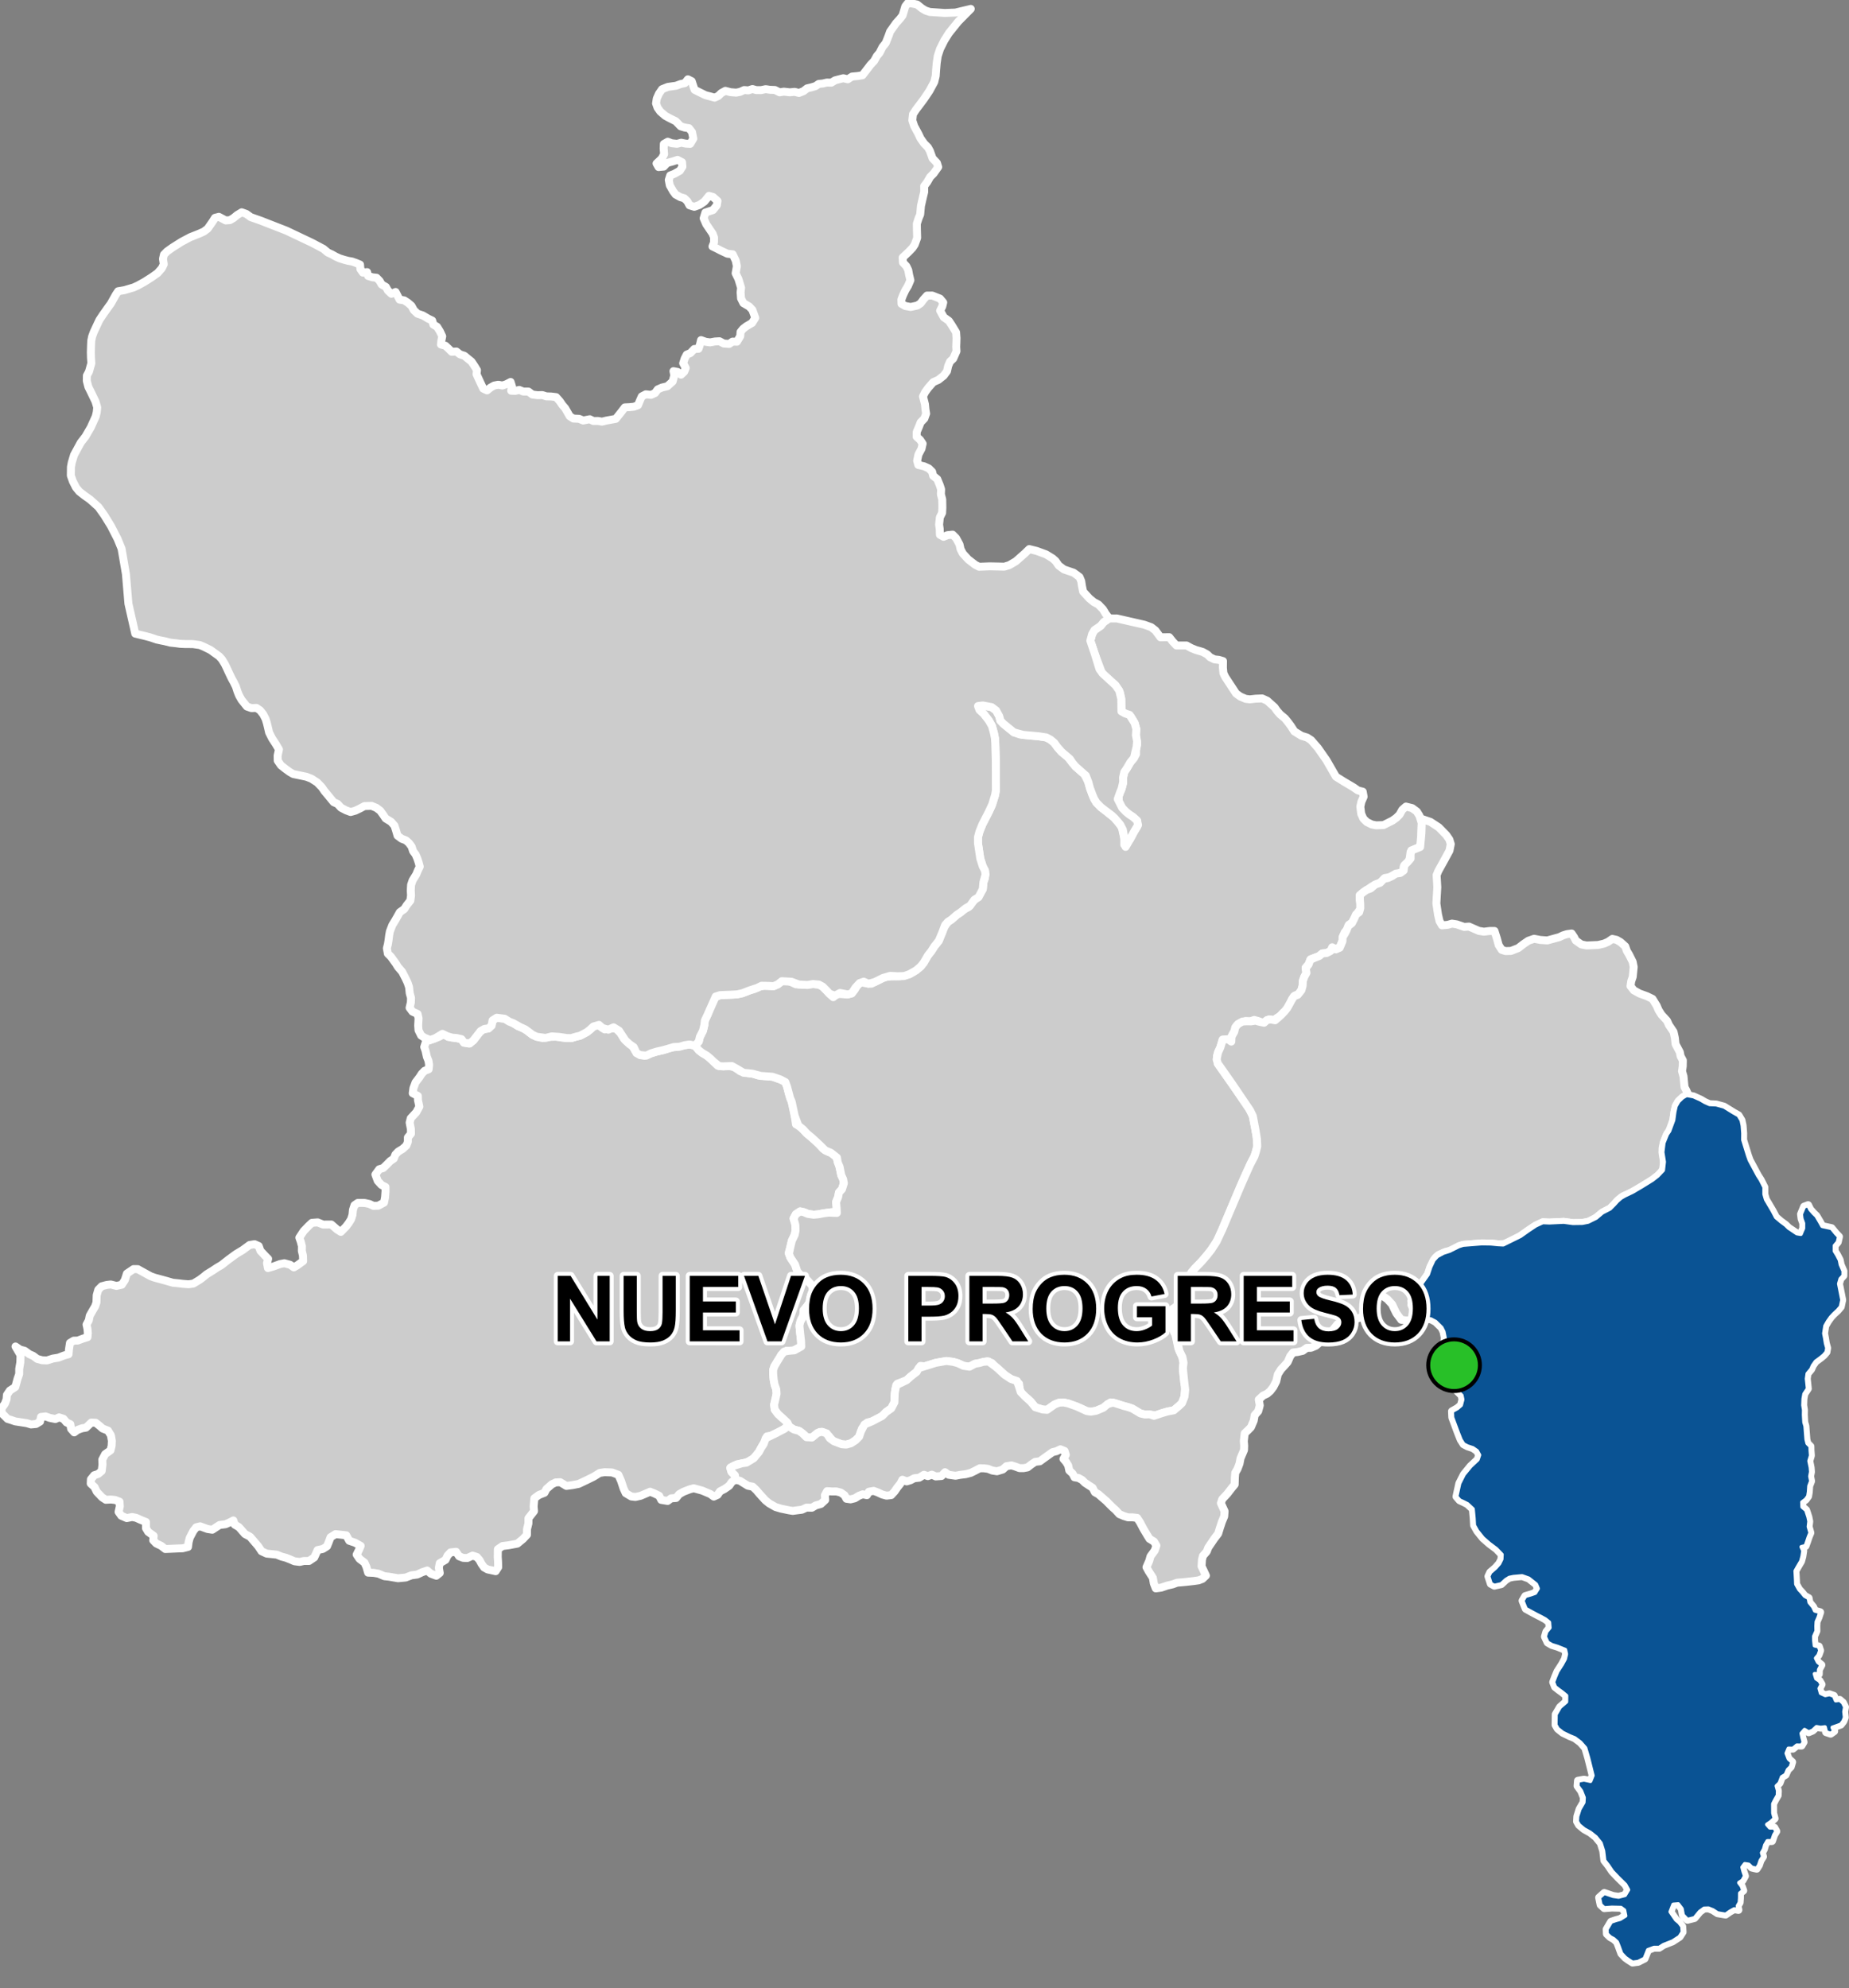 <?xml version="1.0" encoding="UTF-8"?>
<svg width="465pt" height="500pt" version="1.1" viewBox="0 0 465 500" xmlns="http://www.w3.org/2000/svg">
<rect x="0" y="0" width="465" height="500" fill="#808080" stroke="none"/>
<g id="a">
<rect width="465" height="500" fill="none"/>
<path d="m126.11 256.11 0.777 0.098 0.953 0.34 1.258 0.793 1.191 0.754 1.059 0.344 1.008 0.613 1.512 1.168 1.055 0.508 1.449 0.32 1.582-0.27 1.918-0.051 1.812 0.27 1.938 0.09 1.273-0.375 1.012-0.242 1.699-0.898 0.84-0.672 0.793-0.734 0.996-0.363 0.988 0.445 0.859 0.645 1.422-0.301 1.43 0.105 1.137 1.125 0.871 1.461 0.965 0.867 1.117 0.852 0.75 1.309 1.238 1.035 1.078 0.156 1.676-0.605 1.371-0.422 1.695-0.383 1.957-0.664 1.434-0.141 2.012-0.426 1.191-0.18 1.371 0.305 0.965 1.156 0.832 0.648 1.168 0.688 1.004 0.844 0.746 0.727 0.973 0.945 1.445 0.18 1.242-0.117 1.625 0.32 1.367 1.031 2.035 0.488 1.129 0.141 1.395 0.441 3.551 0.309 2.039 0.707 1.156 0.57 0.461 1.168 0.602 2.25 0.465 1.168 0.297 1.121 0.426 1.934 0.461 3.047 1.117 0.59 1.609 1.711 1.395 1.168 1.172 1.012 1.531 1.691 1.418 0.805 1.602 0.523 0.426 1.133 0.57 1.66 0.547 2.477 0.48 1.035 0.184 1.004-0.469 1.512-0.762 0.82-0.227 1.195-0.43 1.043 0.059 1.566 0.535 0.855-2.519 0.406-1.18 0.152-1.508 0.285-1.117 0.098-1.465-0.219-0.93-0.406-0.992-0.215-1.07 0.711-0.574 1.078 0.48 1.129 0.02 1.906-0.211 1.059-0.727 1.492-0.426 1.801-0.352 1.172 0.438 1.301 1.152 1.719 0.383 1.172 1.289 1.844 1.164 0.641 1.566 1.746 0.105 1.09-0.523 1.363-0.266 1.547-0.684 1.043-0.871 1.059-0.035 1.184-0.617 1.141-0.414 1.539 0.16 1.676 0.246 2.203 0.051 1.367-1.246 0.625-0.918 0.512-1.555-0.074-1.281 1.012-0.523 1.043-1.223 1.844-0.32 0.949 0.008 1.047 0.129 1.406 0.223 1.215 0.418 1.164 0.086 1.117-0.227 1.078-0.395 1.707 0.152 1.215 0.84 1.129 1.066 0.961 1.066 0.703 0.352 0.969-0.613 0.871-0.945 0.688-1.375 0.613-1.242 0.602-1.109 0.211-0.473 1.246-0.652 1-0.887 1.664-1.312 1.602-1.23 0.816-1.34 0.383-1.629 0.297-1.598 0.785 0.199 1.133 0.879 0.891 0.066 1.078-0.867 0.57-0.652 0.941-1.207 0.836-1.102 0.566-0.621 0.898-0.949 0.43-0.867-0.645-2.035-0.859-2.133-0.59-1 0.262-1.582 0.613-1.094 0.617-0.758 0.949-1.254 0.094-0.887 0.656-1.605-0.27-0.52-1.035-1.168-0.574-1.105-0.445-1.289 0.555-1.102 0.469-1.316 0.293-1.027-0.121-1.398-0.832-0.527-1.125-0.629-1.898-0.688-1.586-1.605-0.602-1.891-0.062-1.207 0.18-1.516 0.945-1.758 0.867-2.027 0.953-1.504 0.297-1.574 0.211-1.547-0.938-1.164 0.062-0.969 0.48-1.344 1.176-0.48 0.938-1.387 0.543-1.164 0.844-0.18 2.043 0.098 1.195-0.652 0.836-0.746 0.945-0.012 1.312-0.359 1.453-0.008 1.391-0.98 1.051-1.434 1.18-2.184 0.406-1.559 0.199-1.16 0.801-0.027 1.941 0.078 1.234 0.035 1.344-0.641 1.004-2.016-0.438-0.906-0.508-0.629-0.91-0.512-0.938-0.648-0.77-1.078-0.352-1.355 0.609-1.031-0.043-1.016-0.395-0.758-1.129-1.395 0.148-0.75 0.793-0.516 1.09-1.449 0.832-0.227 1.16 0.227 1.309-0.863 0.684-1.387-0.512-0.906-0.801-1.262 0.43-1.238 0.582-1.453 0.195-1.457 0.559-1.93 0.18-2.269-0.391-1.16-0.121-1.496-0.637-1.191-0.203-1.41-0.059-0.418-1.449-0.473-1.059-1.27-0.961-0.711-1.066 0.617-1.246 0.395-0.945-1.43-0.801-1.449-0.492-0.75-1.367-1.18-0.137-1.512-0.168-1.262 0.789-0.484 1.297-0.402 0.977-1.039 0.664-1.324 0.285-0.844 1.859-1.328 0.891-1.309 0.004-1.023 0.234-1.32-0.164-0.965-0.422-1.164-0.461-1.129-0.301-1.207-0.488-1.426-0.145-1.105-0.109-1.285-0.602-0.855-1.277-2.039-2.379-1.262-0.664-1.543-1.754-1.031-0.602-0.355-1.062-0.922 0.48-1.023 0.465-1.523 0.195-1.836 1.195-1.191-0.184-1.859-0.676-1.004 0.25-0.707 0.91-0.902 1.719-0.285 1.082-0.156 1.227-1.355 0.336-1.203 0.043-1.961 0.09-1.191 0.051-1.059-0.82-1.211-0.574-0.77-0.797 0.121-1.121-1.387-1.008-0.555-0.926v-1.551l-1.309-0.523-1.16-0.527-1.004-0.199-1.352 0.266-1.383-0.59-0.676-0.961 0.312-1.391-0.074-1.188-1.105-0.426-1.051-0.113-1.293 0.07-0.938-0.617-1.344-1.414-0.555-1.172-0.961-0.879 0.051-1.07 0.836-1.027 0.961-0.309 0.91-0.742 0.203-1.633-0.055-1.234 0.719-1.375 1.348-0.965 0.285-1.109 0.066-1.273-0.238-1.383-0.734-1.195-1.352-0.527-0.805-0.707-0.953-0.754-1.098-0.035-1.32 1.27-1.016 0.168-1.105 0.402-0.848 0.621-0.789-0.887-0.191-1.16-0.965-0.453-0.766-0.918-1.098-0.355-0.934 0.418-1.414-0.281-1.039-0.371-1.164 0.129-0.246 1.176-0.996 0.598-1.266 0.113-1.031-0.316-2.957-0.457-0.945-0.332-0.973-0.297-1.422-1.418-0.133-1.145 0.891-1.258 0.418-1.09 0.086-1.109 0.738-1.098 1.371-0.891 0.285-1.012 0.301-1.113 0.398-1.125 0.008-1.312 0.277-1.648 0.055-1.812-1.262-2.176 1.172 0.793 1.117 0.285 1.18 0.855 0.945 0.418 1.059 0.781 1.23 0.332 1.211 0.043 1.504-0.473 1.359-0.219 1.434-0.555 1.129-0.312 0.098-1.184 0.254-1.656 0.945-0.57 1.008-0.027 1.32-0.496 1.129-0.344 0.098-1.039-0.105-1.121-0.227-1.012 0.574-1.082 0.219-1.133 0.676-1.203 0.711-1.207 0.316-0.953 0.062-1.828 0.395-1.367 0.859-0.871 1.242-0.328 1.043-0.125 1.422 0.367 1.348-0.301 0.758-1.156 0.527-1.648 1.664-1.125 1.062 0.004 1.316 0.73 1.938 1.066 1.031 0.367 1.863 0.5 1.32 0.367 1.371 0.395 1.398 0.137 1.062 0.133 1.5 0.113 1.195-0.176 1.559-0.945 0.832-0.617 0.938-0.77 1.582-0.973 1.066-0.715 1.066-0.613 1.77-1.387 1.922-1.406 1.68-1.012 0.871-0.641 0.844-0.625 1.258-0.203 1.043 0.465 0.43 1.207 1.098 1.176 0.836 0.844-0.285 1.09 0.234 1.227 1.492-0.438 1.574-0.578 1.066-0.199 1.438 0.379 0.941 0.668 0.91-0.543 1.434-1.039-0.047-1.402-0.281-1.176 0.023-1.191-0.309-1.176-0.344-0.957 1.086-1.652 1.312-1.359 0.773-0.715 1.438-0.113 1.383 0.551 1.035-0.004 1.023-0.012 1.402 1.23 0.988 0.629 1.273-1.297 0.727-0.953 0.578-0.93 0.344-1.078 0.129-1.297 0.375-1.148 0.832-0.582 1.738 0.008 1.195 0.258 1.008 0.473 1.223-0.043 1.441-0.777 0.254-1.312 0.113-1.496v-1.121l-1.004-0.504-0.961-1.055-0.574-1.582 0.965-1.32 0.984-0.293 0.984-0.953 0.805-0.82 0.898-0.609 0.391-1.012 0.711-0.746 1.117-0.68 0.945-0.855 0.367-0.934 0.004-1.098 0.773-0.941-0.02-1.168-0.309-1.621 0.27-1.086 1.414-1.523 0.758-1.418-0.355-1.645-0.02-1.023-1.293-0.688 0.168-1.258 0.543-1.469 0.953-1.246 0.602-0.922 0.723-0.75 1.012-0.371 0.117-1.148-0.16-1-0.406-1.008-0.328-1.496-0.336-0.953 0.461-1.438 1.016-0.312 1.258-0.438 1.098-0.438 1.133-0.648 1.098 0.746 2.055 0.273 1.246 0.289 0.621 0.871 1.215 0.211 1.172-0.793 1.406-1.875 0.93-0.844 1.406-0.27 0.824-0.734 0.238-1.289 1.051-0.664z" fill="#ccc" fill-rule="evenodd"/>
<path d="m126.11 256.11 0.777 0.098 0.953 0.34 1.258 0.793 1.191 0.754 1.059 0.344 1.008 0.613 1.512 1.168 1.055 0.508 1.449 0.32 1.582-0.27 1.918-0.051 1.812 0.27 1.938 0.09 1.273-0.375 1.012-0.242 1.699-0.898 0.84-0.672 0.793-0.734 0.996-0.363 0.988 0.445 0.859 0.645 1.422-0.301 1.43 0.105 1.137 1.125 0.871 1.461 0.965 0.867 1.117 0.852 0.75 1.309 1.238 1.035 1.078 0.156 1.676-0.605 1.371-0.422 1.695-0.383 1.957-0.664 1.434-0.141 2.012-0.426 1.191-0.18 1.371 0.305 0.965 1.156 0.832 0.648 1.168 0.688 1.004 0.844 0.746 0.727 0.973 0.945 1.445 0.18 1.242-0.117 1.625 0.32 1.367 1.031 2.035 0.488 1.129 0.141 1.395 0.441 3.551 0.309 2.039 0.707 1.156 0.57 0.461 1.168 0.602 2.25 0.465 1.168 0.297 1.121 0.426 1.934 0.461 3.047 1.117 0.59 1.609 1.711 1.395 1.168 1.172 1.012 1.531 1.691 1.418 0.805 1.602 0.523 0.426 1.133 0.57 1.66 0.547 2.477 0.48 1.035 0.184 1.004-0.469 1.512-0.762 0.82-0.227 1.195-0.43 1.043 0.059 1.566 0.535 0.855-2.519 0.406-1.18 0.152-1.508 0.285-1.117 0.098-1.465-0.219-0.93-0.406-0.992-0.215-1.07 0.711-0.574 1.078 0.48 1.129 0.02 1.906-0.211 1.059-0.727 1.492-0.426 1.801-0.352 1.172 0.438 1.301 1.152 1.719 0.383 1.172 1.289 1.844 1.164 0.641 1.566 1.746 0.105 1.09-0.523 1.363-0.266 1.547-0.684 1.043-0.871 1.059-0.035 1.184-0.617 1.141-0.414 1.539 0.16 1.676 0.246 2.203 0.051 1.367-1.246 0.625-0.918 0.512-1.555-0.074-1.281 1.012-0.523 1.043-1.223 1.844-0.32 0.949 0.008 1.047 0.129 1.406 0.223 1.215 0.418 1.164 0.086 1.117-0.227 1.078-0.395 1.707 0.152 1.215 0.84 1.129 1.066 0.961 1.066 0.703 0.352 0.969-0.613 0.871-0.945 0.688-1.375 0.613-1.242 0.602-1.109 0.211-0.473 1.246-0.652 1-0.887 1.664-1.312 1.602-1.23 0.816-1.34 0.383-1.629 0.297-1.598 0.785 0.199 1.133 0.879 0.891 0.066 1.078-0.867 0.57-0.652 0.941-1.207 0.836-1.102 0.566-0.621 0.898-0.949 0.43-0.867-0.645-2.035-0.859-2.133-0.59-1 0.262-1.582 0.613-1.094 0.617-0.758 0.949-1.254 0.094-0.887 0.656-1.605-0.27-0.52-1.035-1.168-0.574-1.105-0.445-1.289 0.555-1.102 0.469-1.316 0.293-1.027-0.121-1.398-0.832-0.527-1.125-0.629-1.898-0.688-1.586-1.605-0.602-1.891-0.062-1.207 0.18-1.516 0.945-1.758 0.867-2.027 0.953-1.504 0.297-1.574 0.211-1.547-0.938-1.164 0.062-0.969 0.48-1.344 1.176-0.48 0.938-1.387 0.543-1.164 0.844-0.18 2.043 0.098 1.195-0.652 0.836-0.746 0.945-0.012 1.312-0.359 1.453-0.008 1.391-0.98 1.051-1.434 1.18-2.184 0.406-1.559 0.199-1.16 0.801-0.027 1.941 0.078 1.234 0.035 1.344-0.641 1.004-2.016-0.438-0.906-0.508-0.629-0.91-0.512-0.938-0.648-0.77-1.078-0.352-1.355 0.609-1.031-0.043-1.016-0.395-0.758-1.129-1.395 0.148-0.75 0.793-0.516 1.09-1.449 0.832-0.227 1.16 0.227 1.309-0.863 0.684-1.387-0.512-0.906-0.801-1.262 0.43-1.238 0.582-1.453 0.195-1.457 0.559-1.93 0.18-2.269-0.391-1.16-0.121-1.496-0.637-1.191-0.203-1.41-0.059-0.418-1.449-0.473-1.059-1.27-0.961-0.711-1.066 0.617-1.246 0.395-0.945-1.43-0.801-1.449-0.492-0.75-1.367-1.18-0.137-1.512-0.168-1.262 0.789-0.484 1.297-0.402 0.977-1.039 0.664-1.324 0.285-0.844 1.859-1.328 0.891-1.309 0.004-1.023 0.234-1.32-0.164-0.965-0.422-1.164-0.461-1.129-0.301-1.207-0.488-1.426-0.145-1.105-0.109-1.285-0.602-0.855-1.277-2.039-2.379-1.262-0.664-1.543-1.754-1.031-0.602-0.355-1.062-0.922 0.48-1.023 0.465-1.523 0.195-1.836 1.195-1.191-0.184-1.859-0.676-1.004 0.25-0.707 0.91-0.902 1.719-0.285 1.082-0.156 1.227-1.355 0.336-1.203 0.043-1.961 0.09-1.191 0.051-1.059-0.82-1.211-0.574-0.77-0.797 0.121-1.121-1.387-1.008-0.555-0.926v-1.551l-1.309-0.523-1.16-0.527-1.004-0.199-1.352 0.266-1.383-0.59-0.676-0.961 0.312-1.391-0.074-1.188-1.105-0.426-1.051-0.113-1.293 0.07-0.938-0.617-1.344-1.414-0.555-1.172-0.961-0.879 0.051-1.07 0.836-1.027 0.961-0.309 0.91-0.742 0.203-1.633-0.055-1.234 0.719-1.375 1.348-0.965 0.285-1.109 0.066-1.273-0.238-1.383-0.734-1.195-1.352-0.527-0.805-0.707-0.953-0.754-1.098-0.035-1.32 1.27-1.016 0.168-1.105 0.402-0.848 0.621-0.789-0.887-0.191-1.16-0.965-0.453-0.766-0.918-1.098-0.355-0.934 0.418-1.414-0.281-1.039-0.371-1.164 0.129-0.246 1.176-0.996 0.598-1.266 0.113-1.031-0.316-2.957-0.457-0.945-0.332-0.973-0.297-1.422-1.418-0.133-1.145 0.891-1.258 0.418-1.09 0.086-1.109 0.738-1.098 1.371-0.891 0.285-1.012 0.301-1.113 0.398-1.125 0.008-1.312 0.277-1.648 0.055-1.812-1.262-2.176 1.172 0.793 1.117 0.285 1.18 0.855 0.945 0.418 1.059 0.781 1.23 0.332 1.211 0.043 1.504-0.473 1.359-0.219 1.434-0.555 1.129-0.312 0.098-1.184 0.254-1.656 0.945-0.57 1.008-0.027 1.32-0.496 1.129-0.344 0.098-1.039-0.105-1.121-0.227-1.012 0.574-1.082 0.219-1.133 0.676-1.203 0.711-1.207 0.316-0.953 0.062-1.828 0.395-1.367 0.859-0.871 1.242-0.328 1.043-0.125 1.422 0.367 1.348-0.301 0.758-1.156 0.527-1.648 1.664-1.125 1.062 0.004 1.316 0.73 1.938 1.066 1.031 0.367 1.863 0.5 1.32 0.367 1.371 0.395 1.398 0.137 1.062 0.133 1.5 0.113 1.195-0.176 1.559-0.945 0.832-0.617 0.938-0.77 1.582-0.973 1.066-0.715 1.066-0.613 1.77-1.387 1.922-1.406 1.68-1.012 0.871-0.641 0.844-0.625 1.258-0.203 1.043 0.465 0.43 1.207 1.098 1.176 0.836 0.844-0.285 1.09 0.234 1.227 1.492-0.438 1.574-0.578 1.066-0.199 1.438 0.379 0.941 0.668 0.91-0.543 1.434-1.039-0.047-1.402-0.281-1.176 0.023-1.191-0.309-1.176-0.344-0.957 1.086-1.652 1.312-1.359 0.773-0.715 1.438-0.113 1.383 0.551 1.035-0.004 1.023-0.012 1.402 1.23 0.988 0.629 1.273-1.297 0.727-0.953 0.578-0.93 0.344-1.078 0.129-1.297 0.375-1.148 0.832-0.582 1.738 0.008 1.195 0.258 1.008 0.473 1.223-0.043 1.441-0.777 0.254-1.312 0.113-1.496v-1.121l-1.004-0.504-0.961-1.055-0.574-1.582 0.965-1.32 0.984-0.293 0.984-0.953 0.805-0.82 0.898-0.609 0.391-1.012 0.711-0.746 1.117-0.68 0.945-0.855 0.367-0.934 0.004-1.098 0.773-0.941-0.02-1.168-0.309-1.621 0.27-1.086 1.414-1.523 0.758-1.418-0.355-1.645-0.02-1.023-1.293-0.688 0.168-1.258 0.543-1.469 0.953-1.246 0.602-0.922 0.723-0.75 1.012-0.371 0.117-1.148-0.16-1-0.406-1.008-0.328-1.496-0.336-0.953 0.461-1.438 1.016-0.312 1.258-0.438 1.098-0.438 1.133-0.648 1.098 0.746 2.055 0.273 1.246 0.289 0.621 0.871 1.215 0.211 1.172-0.793 1.406-1.875 0.93-0.844 1.406-0.27 0.824-0.734 0.238-1.289 1.051-0.664 1.188 0.152" fill="none" stroke="#fff" stroke-linecap="round" stroke-linejoin="round" stroke-miterlimit="10" stroke-width="2"/>
<path d="m280.84 155.53 0.93 0.211 1.785 0.406 4.219 0.961 1.73 0.625 1.066 0.824 1.277 1.723 2.207-0.031 0.844 1.066 0.945 1.016h2.543l1.227 0.672 1.152 0.469 1.703 0.492 1.121 0.617 0.75 0.727 1.094 0.52 1.055 0.117 1.078 0.309-0.02 1.691 0.133 1.383 0.465 0.953 1.281 1.957 0.703 1.07 0.719 1.098 1.07 0.77 1.352 0.578 1.055 0.129 1.469-0.168 1.629-0.062 1.258 0.566 1.848 1.66 0.641 0.914 0.777 0.879 1.184 0.984 0.691 0.836 0.809 1.078 0.887 1.379 1.789 1.098 1.41 0.438 1.023 0.664 1.688 1.945 2.148 3.07 1.27 2.207 1.129 1.957 1.887 1.18 1.105 0.656 1.383 0.82 1.148 0.797 1.215 0.32 0.227 1.258-0.57 1.297-0.27 1.215 0.23 1.797 0.551 1.234 0.852 0.828 1.258 0.621 1.082 0.211 1.859-0.059 2.25-1.125 0.957-0.68 0.812-0.797 0.715-1.266 0.914-0.789 1.559 0.387 1.191 0.879 0.648 1.055 0.566 1.809-0.086 2.633 0.18 2.551-0.969 1.02-0.965 0.395-0.965 0.707-0.129 1.047-0.188 1.047-0.508 0.918-0.918 0.707-0.043 1.078-1.203 0.617-1.188 0.34-1.168 0.594-1.105 0.172-0.586 0.914-1.902 0.777-0.914 0.543-1.043 0.719-0.859 0.695-1.004 0.68-0.035 1.016 0.203 1.008 0.449 0.945-0.668 0.773-0.641 0.867-0.695 1.223-0.52 1.035-0.848 0.574-0.305 1.051-0.723 0.797-0.418 0.949-0.137 1.195-0.426 1.008-0.508 1.059-1.203-0.086-0.887 0.625-0.977 0.516-1.105 0.109-0.781 0.656-1.141 0.441-0.977 0.332-0.555 1.344-0.727 0.785 0.188 1.332-0.539 0.992-0.367 1.062-0.055 1.211-0.309 1.086-0.629 0.961-0.996 0.375-0.703 0.895-0.387 0.926-0.48 0.973-0.496 0.984-0.902 0.535-0.648 0.832-0.926 0.496-0.742 0.707-1.176-0.348-0.863 0.523-0.988 0.324-0.934-0.449-1-0.262-1.008 0.359-1.168-0.082-1.105 0.492-1.055 0.641-0.598 1.352-0.617 1.094-0.215 1.051-1.191 0.082-1.004 0.055-0.559 1.895-0.523 1.105-0.301 1.004 0.199 1.93 3.496 4.973 4.25 6.051 1.055 2.184 0.234 1.223 0.27 1.41 0.441 2.324 0.195 2.527-0.348 1.418-0.387 1.23-0.656 1.242-1.84 3.984-0.496 1.113-0.602 1.398-0.398 0.941-3.848 9.098-1.324 3.133-1.5 2.285-0.82 1.098-1.832 2.176-1.625 1.676-0.805 0.922-0.547 0.949-0.344 1.352-0.824 1.883-0.648 1.477-0.641 1.461-0.34 1.031-0.879 0.801-0.914 0.59-0.062 1.453 0.098 1.5 0.191 1.078 0.316 1.184 0.523 1.078 0.688 3.379 1.004 2.168 0.293 1.457-0.16 1.344 0.098 1.141 0.266 2.504 0.211 0.992-0.172 2.555-0.629 1.598-0.789 0.758-1.301 1.086-1.523 0.277-1.328 0.391-1.562 0.547-1.234-0.105-1.602-0.074-1.098-0.254-0.902-0.539-1.164-0.699-0.957-0.336-1.105-0.297-1.062-0.336-0.961-0.309-1.395-0.27-1.781 1.344-1.832 0.77-1.344 0.223-1.023-0.16-1.621-0.766-3.055-1.156-1.129-0.23-1.148 0.051-1.102 0.438-1.918 1.355-1.074-0.078-1.871-0.562-1.125-1.383-0.773-0.766-1.383-1.055-0.621-1.176-0.176-1.555-2.043-1.184-0.996-0.492-1.777-1.637-1.324-1.145-0.703-0.754-1.215-0.422-1.883 0.426-1.176 0.203-1.363 0.73-1.508-0.219-1.426-0.668-1.145-0.32-1.73-0.234-1.301 0.227-1.344 0.23-1.773 0.559-1.059 0.328-1.027-0.121-0.973 1.52-1.484 1.152-1.051 0.949-2.301 0.867-0.488 1.305-0.23 2.102-0.047 1.301-0.797 1.512-1.305 0.922-0.945 0.973-0.82 0.613-1.719 0.727-1.207 0.301-1.32 1.477-0.75 2.102-0.863 0.875-1.18 0.777-1.203 0.34-1.109-0.086-1.168-0.379-1.109-0.5-1.047-1.309-1.234-0.797-0.996-0.113-1.969 1.41-1.105 0.047-1.168-1.027-0.926-0.684-1.34-0.367-1.137-0.672-0.449-1.023-1.312-1.234-1.066-0.961-0.84-1.129-0.152-1.215 0.395-1.707 0.227-1.078-0.086-1.117-0.418-1.164-0.223-1.215-0.129-1.406-0.008-1.047 0.32-0.949 0.754-1.289 0.992-1.598 0.703-0.801 1.238-0.203 1.32-0.117 1.738-0.953-0.051-1.367-0.246-2.203-0.16-1.676 0.215-1 0.699-1.223 0.152-1.641 0.871-1.059 0.684-1.043 0.266-1.547 0.523-1.363-0.105-1.09-1.566-1.746-1.164-0.641-1.102-1.262-0.57-1.754-1.152-1.719-0.395-0.98 0.309-1.492 0.426-1.801 0.727-1.492 0.211-1.059-0.051-1.414-0.449-1.621 0.574-1.078 1.07-0.711 0.992 0.215 0.93 0.406 1.465 0.219 1.117-0.098 1.508-0.285 1.18-0.152 2.051 0.082-0.066-1.344-0.137-1.379 0.508-1.23 0.227-1.195 0.762-0.82 0.469-1.512-0.184-1.004-0.48-1.035-0.402-2.066-0.477-1.125-0.188-1.199-1.562-1.234-1.383-0.57-1.457-1.441-1.797-1.664-1.395-1.168-0.98-1.066-1.148-0.918-0.914-2.473-0.445-2.031-0.305-1.473-0.41-0.953-0.773-2.906-0.406-1.094-1.211-0.645-2.039-0.707-2.957-0.211-1.988-0.539-1.129-0.141-1.215-0.105-1.559-0.938-1.355-0.754-2.141 0.074-1.062-0.047-1.355-1.078-0.746-0.727-1.004-0.844-1.168-0.688-0.832-0.648-0.965-1.156 0.938-1.055 0.293-1.199 0.762-1.492 0.355-1.492 0.109-1.066 0.719-1.531 1.52-4.16 1.602-0.719 3.219-0.129 1.098-0.074 1.301-0.285 1.91-0.738 1-0.293 1.434-0.648 1.188-0.203 2.305 0.113 1.059-0.445 1.012-0.805 1.516-0.18 2.039 0.961 1.922 0.059 2.391-0.117 1.457 0.133 0.938 0.508 1.086 1.09 0.688 0.75 0.902 0.812 0.875-0.871 2.652 0.207 1.125-0.289 0.758-0.941 0.648-1.148 0.973-0.715 1.23 0.273 1.352 0.09 2.883-1.43 0.961-0.332 1.98-0.086 1.387-0.031 2.336-0.504 0.871-0.492 1.973-1.457 0.75-0.949 1.059-1.824 0.844-1.062 0.82-1.281 1.074-1.344 0.438-1.238 0.766-1.988 1.078-1.523 0.965-0.633 1.238-1.105 0.996-0.656 0.855-0.742 1.176-0.602 0.797-1.25 0.988-0.84 1.75-2.379 0.156-1.73 0.406-1.07v-1.867l-0.578-1.109-0.621-1.973-0.277-1.875-0.293-1.965v-1.5l0.391-1.438 0.738-1.828 1.574-3.055 0.605-1.297 0.992-2.977 0.199-1.148-0.008-2.512v-1.23l-0.004-1.09-0.008-2.746-0.125-4.281-0.086-1.297-0.238-1.195-0.496-1.828-0.797-1.406-1.273-1.648-1.094-1.023-0.359-0.977 1.211-0.152 2.215 0.422 1.137 0.855 0.785 1.453 0.281 1.086 0.695 0.738 1.215 1 1.5 1.219 1.629 0.543 1.953 0.195 1.188 0.109 1.488 0.137 1.867 0.285 1.031 0.543 0.961 0.789 0.82 1.121 1.023 1.172 1.559 1.25 1.172 1.5 0.766 0.918 2.281 1.992 0.949 1.91 0.449 1.621 0.625 1.672 0.414 0.969 0.562 0.934 1.16 1.18 1.492 1.141 0.812 0.68 0.949 0.75 0.941 1.082 1.027 1.316 0.625 2.773v1.664l1.48-1.426 0.973-1.836 0.824-1.336-0.059-1.461-1.023-0.918-1.023-0.68-0.801-0.664-0.887-0.922-0.859-1.383-0.031-1.668 0.746-1.824 0.34-1.25 0.012-1.52 0.309-1.375 0.688-1.02 0.809-1.398 0.949-1.156 0.512-0.93 0.008-1.129 0.277-1.348-0.316-2.285 0.094-1.57-0.422-1.512-0.945-1.602-1.41-0.777-0.961-0.535-0.043-3.164-0.312-1.52-1.145-1.895-2.879-2.453-0.617-0.875-1.648-4.398-1.172-3.481 0.441-1.637 0.578-1.016 1.594-1.094 0.742-0.922 1.371-0.941z" fill="#ccc" fill-rule="evenodd"/>
<path d="m280.84 155.53 0.93 0.211 1.785 0.406 4.219 0.961 1.73 0.625 1.066 0.824 1.277 1.723 2.207-0.031 0.844 1.066 0.945 1.016h2.543l1.227 0.672 1.152 0.469 1.703 0.492 1.121 0.617 0.75 0.727 1.094 0.52 1.055 0.117 1.078 0.309-0.02 1.691 0.133 1.383 0.465 0.953 1.281 1.957 0.703 1.07 0.719 1.098 1.07 0.77 1.352 0.578 1.055 0.129 1.469-0.168 1.629-0.062 1.258 0.566 1.848 1.66 0.641 0.914 0.777 0.879 1.184 0.984 0.691 0.836 0.809 1.078 0.887 1.379 1.789 1.098 1.41 0.438 1.023 0.664 1.688 1.945 2.148 3.07 1.27 2.207 1.129 1.957 1.887 1.18 1.105 0.656 1.383 0.82 1.148 0.797 1.215 0.32 0.227 1.258-0.57 1.297-0.27 1.215 0.23 1.797 0.551 1.234 0.852 0.828 1.258 0.621 1.082 0.211 1.859-0.059 2.25-1.125 0.957-0.68 0.812-0.797 0.715-1.266 0.914-0.789 1.559 0.387 1.191 0.879 0.648 1.055 0.566 1.809-0.086 2.633 0.18 2.551-0.969 1.02-0.965 0.395-0.965 0.707-0.129 1.047-0.188 1.047-0.508 0.918-0.918 0.707-0.043 1.078-1.203 0.617-1.188 0.34-1.168 0.594-1.105 0.172-0.586 0.914-1.902 0.777-0.914 0.543-1.043 0.719-0.859 0.695-1.004 0.68-0.035 1.016 0.203 1.008 0.449 0.945-0.668 0.773-0.641 0.867-0.695 1.223-0.52 1.035-0.848 0.574-0.305 1.051-0.723 0.797-0.418 0.949-0.137 1.195-0.426 1.008-0.508 1.059-1.203-0.086-0.887 0.625-0.977 0.516-1.105 0.109-0.781 0.656-1.141 0.441-0.977 0.332-0.555 1.344-0.727 0.785 0.188 1.332-0.539 0.992-0.367 1.062-0.055 1.211-0.309 1.086-0.629 0.961-0.996 0.375-0.703 0.895-0.387 0.926-0.48 0.973-0.496 0.984-0.902 0.535-0.648 0.832-0.926 0.496-0.742 0.707-1.176-0.348-0.863 0.523-0.988 0.324-0.934-0.449-1-0.262-1.008 0.359-1.168-0.082-1.105 0.492-1.055 0.641-0.598 1.352-0.617 1.094-0.215 1.051-1.191 0.082-1.004 0.055-0.559 1.895-0.523 1.105-0.301 1.004 0.199 1.93 3.496 4.973 4.25 6.051 1.055 2.184 0.234 1.223 0.27 1.41 0.441 2.324 0.195 2.527-0.348 1.418-0.387 1.23-0.656 1.242-1.84 3.984-0.496 1.113-0.602 1.398-0.398 0.941-3.848 9.098-1.324 3.133-1.5 2.285-0.82 1.098-1.832 2.176-1.625 1.676-0.805 0.922-0.547 0.949-0.344 1.352-0.824 1.883-0.648 1.477-0.641 1.461-0.34 1.031-0.879 0.801-0.914 0.59-0.062 1.453 0.098 1.5 0.191 1.078 0.316 1.184 0.523 1.078 0.688 3.379 1.004 2.168 0.293 1.457-0.16 1.344 0.098 1.141 0.266 2.504 0.211 0.992-0.172 2.555-0.629 1.598-0.789 0.758-1.301 1.086-1.523 0.277-1.328 0.391-1.562 0.547-1.234-0.105-1.602-0.074-1.098-0.254-0.902-0.539-1.164-0.699-0.957-0.336-1.105-0.297-1.062-0.336-0.961-0.309-1.395-0.27-1.781 1.344-1.832 0.77-1.344 0.223-1.023-0.16-1.621-0.766-3.055-1.156-1.129-0.23-1.148 0.051-1.102 0.438-1.918 1.355-1.074-0.078-1.871-0.562-1.125-1.383-0.773-0.766-1.383-1.055-0.621-1.176-0.176-1.555-2.043-1.184-0.996-0.492-1.777-1.637-1.324-1.145-0.703-0.754-1.215-0.422-1.883 0.426-1.176 0.203-1.363 0.73-1.508-0.219-1.426-0.668-1.145-0.32-1.73-0.234-1.301 0.227-1.344 0.23-1.773 0.559-1.059 0.328-1.027-0.121-0.973 1.52-1.484 1.152-1.051 0.949-2.301 0.867-0.488 1.305-0.23 2.102-0.047 1.301-0.797 1.512-1.305 0.922-0.945 0.973-0.82 0.613-1.719 0.727-1.207 0.301-1.32 1.477-0.75 2.102-0.863 0.875-1.18 0.777-1.203 0.34-1.109-0.086-1.168-0.379-1.109-0.5-1.047-1.309-1.234-0.797-0.996-0.113-1.969 1.41-1.105 0.047-1.168-1.027-0.926-0.684-1.34-0.367-1.137-0.672-0.449-1.023-1.312-1.234-1.066-0.961-0.84-1.129-0.152-1.215 0.395-1.707 0.227-1.078-0.086-1.117-0.418-1.164-0.223-1.215-0.129-1.406-0.008-1.047 0.32-0.949 0.754-1.289 0.992-1.598 0.703-0.801 1.238-0.203 1.32-0.117 1.738-0.953-0.051-1.367-0.246-2.203-0.16-1.676 0.215-1 0.699-1.223 0.152-1.641 0.871-1.059 0.684-1.043 0.266-1.547 0.523-1.363-0.105-1.09-1.566-1.746-1.164-0.641-1.102-1.262-0.57-1.754-1.152-1.719-0.395-0.98 0.309-1.492 0.426-1.801 0.727-1.492 0.211-1.059-0.051-1.414-0.449-1.621 0.574-1.078 1.07-0.711 0.992 0.215 0.93 0.406 1.465 0.219 1.117-0.098 1.508-0.285 1.18-0.152 2.051 0.082-0.066-1.344-0.137-1.379 0.508-1.23 0.227-1.195 0.762-0.82 0.469-1.512-0.184-1.004-0.48-1.035-0.402-2.066-0.477-1.125-0.188-1.199-1.562-1.234-1.383-0.57-1.457-1.441-1.797-1.664-1.395-1.168-0.98-1.066-1.148-0.918-0.914-2.473-0.445-2.031-0.305-1.473-0.41-0.953-0.773-2.906-0.406-1.094-1.211-0.645-2.039-0.707-2.957-0.211-1.988-0.539-1.129-0.141-1.215-0.105-1.559-0.938-1.355-0.754-2.141 0.074-1.062-0.047-1.355-1.078-0.746-0.727-1.004-0.844-1.168-0.688-0.832-0.648-0.965-1.156 0.938-1.055 0.293-1.199 0.762-1.492 0.355-1.492 0.109-1.066 0.719-1.531 1.52-4.16 1.602-0.719 3.219-0.129 1.098-0.074 1.301-0.285 1.91-0.738 1-0.293 1.434-0.648 1.188-0.203 2.305 0.113 1.059-0.445 1.012-0.805 1.516-0.18 2.039 0.961 1.922 0.059 2.391-0.117 1.457 0.133 0.938 0.508 1.086 1.09 0.688 0.75 0.902 0.812 0.875-0.871 2.652 0.207 1.125-0.289 0.758-0.941 0.648-1.148 0.973-0.715 1.23 0.273 1.352 0.09 2.883-1.43 0.961-0.332 1.98-0.086 1.387-0.031 2.336-0.504 0.871-0.492 1.973-1.457 0.75-0.949 1.059-1.824 0.844-1.062 0.82-1.281 1.074-1.344 0.438-1.238 0.766-1.988 1.078-1.523 0.965-0.633 1.238-1.105 0.996-0.656 0.855-0.742 1.176-0.602 0.797-1.25 0.988-0.84 1.75-2.379 0.156-1.73 0.406-1.07v-1.867l-0.578-1.109-0.621-1.973-0.277-1.875-0.293-1.965v-1.5l0.391-1.438 0.738-1.828 1.574-3.055 0.605-1.297 0.992-2.977 0.199-1.148-0.008-2.512v-1.23l-0.004-1.09-0.008-2.746-0.125-4.281-0.086-1.297-0.238-1.195-0.496-1.828-0.797-1.406-1.273-1.648-1.094-1.023-0.359-0.977 1.211-0.152 2.215 0.422 1.137 0.855 0.785 1.453 0.281 1.086 0.695 0.738 1.215 1 1.5 1.219 1.629 0.543 1.953 0.195 1.188 0.109 1.488 0.137 1.867 0.285 1.031 0.543 0.961 0.789 0.82 1.121 1.023 1.172 1.559 1.25 1.172 1.5 0.766 0.918 2.281 1.992 0.949 1.91 0.449 1.621 0.625 1.672 0.414 0.969 0.562 0.934 1.16 1.18 1.492 1.141 0.812 0.68 0.949 0.75 0.941 1.082 1.027 1.316 0.625 2.773v1.664l1.48-1.426 0.973-1.836 0.824-1.336-0.059-1.461-1.023-0.918-1.023-0.68-0.801-0.664-0.887-0.922-0.859-1.383-0.031-1.668 0.746-1.824 0.34-1.25 0.012-1.52 0.309-1.375 0.688-1.02 0.809-1.398 0.949-1.156 0.512-0.93 0.008-1.129 0.277-1.348-0.316-2.285 0.094-1.57-0.422-1.512-0.945-1.602-1.41-0.777-0.961-0.535-0.043-3.164-0.312-1.52-1.145-1.895-2.879-2.453-0.617-0.875-1.648-4.398-1.172-3.481 0.441-1.637 0.578-1.016 1.594-1.094 0.742-0.922 1.371-0.941 1.91 0.016" fill="none" stroke="#fff" stroke-linecap="round" stroke-linejoin="round" stroke-miterlimit="10" stroke-width="2"/>
<path d="m358.26 206.2 1.488 0.508 2.086 1.371 1.883 1.93 0.781 1.121 0.352 1.16-0.324 1.641-1.117 2.055-1.684 3.047-0.434 1.051 0.172 3.059-0.16 2.758-0.074 1.312 0.254 1.727 0.164 1.098 0.379 1.629 0.617 1.055 1.438-0.133 1.07-0.309 1.199 0.188 1.867 0.645 1.223-0.086 2.473 1.082 1.27 0.207 1.461-0.18h1.203l0.586 1.84 0.465 1.715 0.781 1.199 0.953 0.305 1.355-0.039 1.84-0.719 1.367-1.051 1.168-0.793 1.43-0.496 1.59 0.293 1.742 0.125 3.019-0.824 0.934-0.449 0.969-0.305 1.188-0.168 0.605 0.887 0.461 0.898 1.383 0.969 1.301 0.258 1.41-0.059 1.512-0.066 1.516-0.355 0.992-0.438 1.059-0.734 1.062 0.234 1 0.574 1.195 1.074 0.406 1.16 0.578 0.965 0.883 1.766 0.254 1.27-0.113 1.172-0.129 1.32-0.383 1.121-0.184 1.215 0.844 1.066 1.418 0.789 1.832 0.66 1.445 0.703 1.062 1.727 0.469 1.109 0.727 1.145 1.395 1.523 0.48 1.074 1.16 1.707 0.332 1.523 0.176 1.578 1.07 2.004 0.188 1 0.574 1.082-0.031 1.5-0.18 1.207 0.371 1.289 0.105 1.121 0.152 1.578 0.469 0.895 0.426 0.938-1.379 0.801-1.02 0.977-0.688 1.18-0.328 1.461-0.285 2.074-0.527 2.012-1.059 1.566-0.527 1.309-0.609 2.188 0.305 2.664 0.172 2.09-0.945 1.59-2.035 1.594-1.621 1.008-1.062 0.656-1.633 0.961-1.801 0.992-1.34 0.543-1.145 0.891-0.988 1.094-1.094 1.105-1.934 0.996-1.227 1.035-1.699 1.148-2.125 0.426-2.375 0.035-2.305-0.316-3.617 0.176-1.629-0.07-1.773 0.816-1.809 1.203-1.23 0.871-0.824 0.582-3.477 1.988-2.16 0.07-1.809-0.18-2.305-0.035-4.652 0.371-1.062 0.336-1.484 1.043-1.793 0.355-1.789 0.77-0.855 0.758-1.207 2.188-0.656 1.969-1.457 2.047-0.801 1.125-0.996 1.402-0.605 1.156-0.359 0.973 1.758 4.305-1.027 0.59-2.016-0.012-1.23-0.176-1.223-1.637-0.492-0.996-0.578-1.242-1.207-1.309-1.254-0.879-2.043-0.277-0.34 1.07-1.008 1.176-0.504 1.57-0.117 1.172-0.914 0.566-1.359 0.461-1.121 0.191-1.293 0.238-0.98 0.266-1.625 0.758-2.191 2.793-0.84 0.996-1.492 0.852-0.887 0.77-1.23 0.508-1.059 0.023-1.02 0.738-1.316 0.297-1.105 0.121-0.715 0.91-0.648 1.488-0.785 0.898-0.879 0.934-0.805 1.258-0.41 1.773-0.738 1.434-0.77 1.004-0.777 0.664-1.035 0.488-1.066 1 0.254 1.453-0.391 1.453-0.887 0.996-0.25 1.402-0.707 1.652-0.809 0.816-0.746 0.699-0.227 1.938 0.094 1.211-0.043 1.07-0.879 2.074-0.254 1.34-0.508 1.344-0.559 0.941-0.094 1.125-0.059 1.836-0.773 0.934-1.09 1.41-1.273 1.359-0.328 0.992 0.496 1.086 0.434 0.941-0.098 1.301-0.547 1.289-0.516 1.555-0.449 1.473-0.996 1.301-1.496 2.211-0.379 1-0.965 1.105-0.242 0.984-0.102 1.625 0.59 1.242 0.504 1.094-0.887 0.836-0.938 0.363-1.238 0.176-1.836 0.207-1.305 0.125-1.047 0.086-1.133 0.414-1.348 0.312-1.523 0.516-1.355 0.184-0.492-1.246-0.238-1.418-1.062-1.645-0.547-1.02 0.699-1.602 0.309-1.129 1.074-1.457 0.418-1.238-0.594-1.008-1.152-0.703-0.605-0.977-0.93-1.566-0.832-1.582-0.742-1.141-1.109-0.129-1.176-0.004-1.066-0.332-1.102-0.469-0.922-1.004-0.754-0.672-0.863-0.848-0.746-0.766-1.168-1-0.773-0.691-0.941-0.527-0.574-1.125-0.871-0.566-1.059-0.695-0.715-0.711-0.906-0.496-1.004-0.164-0.457-0.93-0.848-0.789-0.273-1.262-0.539-0.879-0.656-0.766 0.59-1.031-0.297-0.961-1.051-0.43-1.004 0.48-0.992 0.246-2.047 1.465-1.141 0.832-1.164 0.137-0.922 0.613-1.02 0.785-1.016 0.188-1.004-0.012-0.992-0.371-1.016-0.316-1.273 0.207-0.922 0.836-1.445 0.438-1.16-0.18-1.105-0.434-1.023-0.133-1.031-0.012-1.156 0.613-1.105 0.543-1.238 0.328-1.461 0.18-1.137 0.223-1.73-0.246-0.918-0.648-0.895 0.965-1.441 0.102-0.992-0.441-0.992 0.367-0.984-0.344-1.188 0.734-1.254 0.141-0.914 0.484-0.988 0.309-1.07-0.422-0.504 0.98-0.812 1.012-0.664 0.973-0.84 0.902-1.176 0.141-1.059-0.285-1.156-0.539-1.031-0.383-1.195 0.219-0.5 0.867-1.027-0.219-0.961 0.359-1.047 0.645-1.066 0.266-1.035-0.148-0.488-0.898-0.941-0.664-1.121-0.285-1.09 0.008-1.227-0.078-0.559 1.035 0.09 1.176-1.09 1.012-1.32 0.375-0.941 0.57-1.371-0.027-1.137 0.527-1.184 0.148-1.117 0.152-1.004-0.16-2-0.418-1.332-0.398-1.625-0.938-0.926-0.746-1.398-1.535-0.906-1.055-0.898-0.848-1.188-0.227-1.051-0.648-0.953-0.594-1.188-0.293-0.066-1.078-0.879-0.891-0.328-0.957 0.895-0.551 2.062-0.637 1.129-0.16 1.84-1.109 1.312-1.602 0.535-1.004 0.641-0.973 0.531-1.465 1.414-0.68 1.242-0.602 0.883-0.469 1.129-0.578 0.973-0.758 1.43 0.891 1.34 0.367 0.926 0.684 0.887 0.891 1.387 0.09 1.387-1.152 1.109-0.305 1.234 0.422 0.758 1.207 1.035 0.762 2 0.754 1.109 0.086 1.203-0.34 1.18-0.777 0.863-0.875 0.438-1.312 0.906-1.762 1.934-0.805 0.98-0.527 1.559-0.812 0.945-0.973 1.305-0.922 0.797-1.512 0.047-1.301 0.043-1.125 0.367-1.895 2.609-1.254 1.051-0.949 1.484-1.152 0.512-0.945 1.488-0.453 1.059-0.328 1.773-0.559 1.344-0.23 1.301-0.227 1.73 0.234 1.145 0.32 1.426 0.668 1.508 0.219 1.363-0.73 1.133-0.199 1.023-0.301 1.277-0.082 1.543 1.129 0.816 0.676 1.664 1.531 1.617 1.066 1.5 0.512 0.527 1.457 0.398 1.297 1.145 1.176 1.426 1.293 1.125 1.383 1.871 0.562 1.074 0.078 1.918-1.355 1.102-0.438 1.148-0.051 1.129 0.23 2.16 0.762 2.516 1.16 1.023 0.16 1.344-0.223 1.832-0.77 1.035-0.906 1.422-0.402 1.477 0.477 1.141 0.367 1.23 0.332 0.957 0.336 1.164 0.699 0.902 0.539 1.098 0.254 1.238-0.039 1.051 0.371 2.109-0.699 1.328-0.391 1.523-0.277 1.301-1.086 0.789-0.758 0.629-1.598 0.172-1.719-0.152-1.273-0.324-3.059-0.098-1.141 0.16-1.344-0.293-1.457-0.73-1.477-0.961-4.07-0.523-1.078-0.316-1.184-0.191-1.078-0.098-1.5 0.062-1.453 0.914-0.59 0.879-0.801 0.34-1.031 0.629-1.434 0.66-1.504 0.824-1.883 0.344-1.352 0.547-0.949 0.805-0.922 1.43-1.457 1.41-1.613 1.184-1.496 1.359-2.07 1.441-3.074 4.125-9.754 0.398-0.941 0.602-1.398 0.496-1.113 1.441-3.223 1.055-2.004 0.387-1.23 0.32-1.301-0.074-1.781-0.387-2.406-0.418-2.191-0.234-1.223-0.684-1.414-4.621-6.82-3.496-4.973-0.305-1.062 0.348-1.688 0.582-1.289 0.316-1.008 0.277-0.988 1.348-0.078 0.82 0.594 0.051-1.254 0.688-1.203 0.258-1.125 0.672-0.836 1.141-0.625 1.074-0.062 1.102 0.02 1.09-0.176 1.082 0.297 1.09 0.219 0.758-0.699 1.016-0.117 0.988 0.199 0.801-0.688 0.805-0.734 0.812-0.852 0.641-0.812 0.516-0.918 0.559-1.016 0.582-0.988 0.98-0.387 0.926-1.172 0.309-1.086 0.055-1.211 0.359-1.051 0.547-1.004-0.211-1.172 0.75-0.945 0.418-1.172 1.113-0.504 1.141-0.441 0.781-0.656 1.105-0.109 0.977-0.516 0.406-0.922 0.902 0.539 0.977-0.426 0.695-1.637 0.031-1.023 0.562-0.883 0.465-0.922 0.375-0.984 0.945-0.742 0.613-1.207 0.406-0.961 0.809-0.594 0.27-0.992-0.02-1.109-0.082-1.086 0.004-1.09 0.777-0.68 0.863-0.605 1.09-0.41 1.09-0.941 1.277-0.469 0.949-0.992 1.027-0.215 1.051-0.488 0.93-0.613 1.105-0.152 0.844-0.609 0.168-1.336 0.918-0.895 0.672-0.793-0.004-1.004 0.188-1.047 1.039-0.371 1.172-0.484 0.32-3.414 0.086-2.633-0.098-1.043z" fill="#ccc" fill-rule="evenodd"/>
<path d="m358.26 206.2 1.488 0.508 2.086 1.371 1.883 1.93 0.781 1.121 0.352 1.16-0.324 1.641-1.117 2.055-1.684 3.047-0.434 1.051 0.172 3.059-0.16 2.758-0.074 1.312 0.254 1.727 0.164 1.098 0.379 1.629 0.617 1.055 1.438-0.133 1.07-0.309 1.199 0.188 1.867 0.645 1.223-0.086 2.473 1.082 1.27 0.207 1.461-0.18h1.203l0.586 1.84 0.465 1.715 0.781 1.199 0.953 0.305 1.355-0.039 1.84-0.719 1.367-1.051 1.168-0.793 1.43-0.496 1.59 0.293 1.742 0.125 3.019-0.824 0.934-0.449 0.969-0.305 1.188-0.168 0.605 0.887 0.461 0.898 1.383 0.969 1.301 0.258 1.41-0.059 1.512-0.066 1.516-0.355 0.992-0.438 1.059-0.734 1.062 0.234 1 0.574 1.195 1.074 0.406 1.16 0.578 0.965 0.883 1.766 0.254 1.27-0.113 1.172-0.129 1.32-0.383 1.121-0.184 1.215 0.844 1.066 1.418 0.789 1.832 0.66 1.445 0.703 1.062 1.727 0.469 1.109 0.727 1.145 1.395 1.523 0.48 1.074 1.16 1.707 0.332 1.523 0.176 1.578 1.07 2.004 0.188 1 0.574 1.082-0.031 1.5-0.18 1.207 0.371 1.289 0.105 1.121 0.152 1.578 0.469 0.895 0.426 0.938-1.379 0.801-1.02 0.977-0.688 1.18-0.328 1.461-0.285 2.074-0.527 2.012-1.059 1.566-0.527 1.309-0.609 2.188 0.305 2.664 0.172 2.09-0.945 1.59-2.035 1.594-1.621 1.008-1.062 0.656-1.633 0.961-1.801 0.992-1.34 0.543-1.145 0.891-0.988 1.094-1.094 1.105-1.934 0.996-1.227 1.035-1.699 1.148-2.125 0.426-2.375 0.035-2.305-0.316-3.617 0.176-1.629-0.07-1.773 0.816-1.809 1.203-1.23 0.871-0.824 0.582-3.477 1.988-2.16 0.07-1.809-0.18-2.305-0.035-4.652 0.371-1.062 0.336-1.484 1.043-1.793 0.355-1.789 0.77-0.855 0.758-1.207 2.188-0.656 1.969-1.457 2.047-0.801 1.125-0.996 1.402-0.605 1.156-0.359 0.973 1.758 4.305-1.027 0.59-2.016-0.012-1.23-0.176-1.223-1.637-0.492-0.996-0.578-1.242-1.207-1.309-1.254-0.879-2.043-0.277-0.34 1.07-1.008 1.176-0.504 1.57-0.117 1.172-0.914 0.566-1.359 0.461-1.121 0.191-1.293 0.238-0.98 0.266-1.625 0.758-2.191 2.793-0.84 0.996-1.492 0.852-0.887 0.77-1.23 0.508-1.059 0.023-1.02 0.738-1.316 0.297-1.105 0.121-0.715 0.91-0.648 1.488-0.785 0.898-0.879 0.934-0.805 1.258-0.41 1.773-0.738 1.434-0.77 1.004-0.777 0.664-1.035 0.488-1.066 1 0.254 1.453-0.391 1.453-0.887 0.996-0.25 1.402-0.707 1.652-0.809 0.816-0.746 0.699-0.227 1.938 0.094 1.211-0.043 1.07-0.879 2.074-0.254 1.34-0.508 1.344-0.559 0.941-0.094 1.125-0.059 1.836-0.773 0.934-1.09 1.41-1.273 1.359-0.328 0.992 0.496 1.086 0.434 0.941-0.098 1.301-0.547 1.289-0.516 1.555-0.449 1.473-0.996 1.301-1.496 2.211-0.379 1-0.965 1.105-0.242 0.984-0.102 1.625 0.59 1.242 0.504 1.094-0.887 0.836-0.938 0.363-1.238 0.176-1.836 0.207-1.305 0.125-1.047 0.086-1.133 0.414-1.348 0.312-1.523 0.516-1.355 0.184-0.492-1.246-0.238-1.418-1.062-1.645-0.547-1.02 0.699-1.602 0.309-1.129 1.074-1.457 0.418-1.238-0.594-1.008-1.152-0.703-0.605-0.977-0.93-1.566-0.832-1.582-0.742-1.141-1.109-0.129-1.176-0.004-1.066-0.332-1.102-0.469-0.922-1.004-0.754-0.672-0.863-0.848-0.746-0.766-1.168-1-0.773-0.691-0.941-0.527-0.574-1.125-0.871-0.566-1.059-0.695-0.715-0.711-0.906-0.496-1.004-0.164-0.457-0.93-0.848-0.789-0.273-1.262-0.539-0.879-0.656-0.766 0.59-1.031-0.297-0.961-1.051-0.43-1.004 0.48-0.992 0.246-2.047 1.465-1.141 0.832-1.164 0.137-0.922 0.613-1.02 0.785-1.016 0.188-1.004-0.012-0.992-0.371-1.016-0.316-1.273 0.207-0.922 0.836-1.445 0.438-1.16-0.18-1.105-0.434-1.023-0.133-1.031-0.012-1.156 0.613-1.105 0.543-1.238 0.328-1.461 0.18-1.137 0.223-1.73-0.246-0.918-0.648-0.895 0.965-1.441 0.102-0.992-0.441-0.992 0.367-0.984-0.344-1.188 0.734-1.254 0.141-0.914 0.484-0.988 0.309-1.07-0.422-0.504 0.98-0.812 1.012-0.664 0.973-0.84 0.902-1.176 0.141-1.059-0.285-1.156-0.539-1.031-0.383-1.195 0.219-0.5 0.867-1.027-0.219-0.961 0.359-1.047 0.645-1.066 0.266-1.035-0.148-0.488-0.898-0.941-0.664-1.121-0.285-1.09 0.008-1.227-0.078-0.559 1.035 0.09 1.176-1.09 1.012-1.32 0.375-0.941 0.57-1.371-0.027-1.137 0.527-1.184 0.148-1.117 0.152-1.004-0.16-2-0.418-1.332-0.398-1.625-0.938-0.926-0.746-1.398-1.535-0.906-1.055-0.898-0.848-1.188-0.227-1.051-0.648-0.953-0.594-1.188-0.293-0.066-1.078-0.879-0.891-0.328-0.957 0.895-0.551 2.062-0.637 1.129-0.16 1.84-1.109 1.312-1.602 0.535-1.004 0.641-0.973 0.531-1.465 1.414-0.68 1.242-0.602 0.883-0.469 1.129-0.578 0.973-0.758 1.43 0.891 1.34 0.367 0.926 0.684 0.887 0.891 1.387 0.09 1.387-1.152 1.109-0.305 1.234 0.422 0.758 1.207 1.035 0.762 2 0.754 1.109 0.086 1.203-0.34 1.18-0.777 0.863-0.875 0.438-1.312 0.906-1.762 1.934-0.805 0.98-0.527 1.559-0.812 0.945-0.973 1.305-0.922 0.797-1.512 0.047-1.301 0.043-1.125 0.367-1.895 2.609-1.254 1.051-0.949 1.484-1.152 0.512-0.945 1.488-0.453 1.059-0.328 1.773-0.559 1.344-0.23 1.301-0.227 1.73 0.234 1.145 0.32 1.426 0.668 1.508 0.219 1.363-0.73 1.133-0.199 1.023-0.301 1.277-0.082 1.543 1.129 0.816 0.676 1.664 1.531 1.617 1.066 1.5 0.512 0.527 1.457 0.398 1.297 1.145 1.176 1.426 1.293 1.125 1.383 1.871 0.562 1.074 0.078 1.918-1.355 1.102-0.438 1.148-0.051 1.129 0.23 2.16 0.762 2.516 1.16 1.023 0.16 1.344-0.223 1.832-0.77 1.035-0.906 1.422-0.402 1.477 0.477 1.141 0.367 1.23 0.332 0.957 0.336 1.164 0.699 0.902 0.539 1.098 0.254 1.238-0.039 1.051 0.371 2.109-0.699 1.328-0.391 1.523-0.277 1.301-1.086 0.789-0.758 0.629-1.598 0.172-1.719-0.152-1.273-0.324-3.059-0.098-1.141 0.16-1.344-0.293-1.457-0.73-1.477-0.961-4.07-0.523-1.078-0.316-1.184-0.191-1.078-0.098-1.5 0.062-1.453 0.914-0.59 0.879-0.801 0.34-1.031 0.629-1.434 0.66-1.504 0.824-1.883 0.344-1.352 0.547-0.949 0.805-0.922 1.43-1.457 1.41-1.613 1.184-1.496 1.359-2.07 1.441-3.074 4.125-9.754 0.398-0.941 0.602-1.398 0.496-1.113 1.441-3.223 1.055-2.004 0.387-1.23 0.32-1.301-0.074-1.781-0.387-2.406-0.418-2.191-0.234-1.223-0.684-1.414-4.621-6.82-3.496-4.973-0.305-1.062 0.348-1.688 0.582-1.289 0.316-1.008 0.277-0.988 1.348-0.078 0.82 0.594 0.051-1.254 0.688-1.203 0.258-1.125 0.672-0.836 1.141-0.625 1.074-0.062 1.102 0.02 1.09-0.176 1.082 0.297 1.09 0.219 0.758-0.699 1.016-0.117 0.988 0.199 0.801-0.688 0.805-0.734 0.812-0.852 0.641-0.812 0.516-0.918 0.559-1.016 0.582-0.988 0.98-0.387 0.926-1.172 0.309-1.086 0.055-1.211 0.359-1.051 0.547-1.004-0.211-1.172 0.75-0.945 0.418-1.172 1.113-0.504 1.141-0.441 0.781-0.656 1.105-0.109 0.977-0.516 0.406-0.922 0.902 0.539 0.977-0.426 0.695-1.637 0.031-1.023 0.562-0.883 0.465-0.922 0.375-0.984 0.945-0.742 0.613-1.207 0.406-0.961 0.809-0.594 0.27-0.992-0.02-1.109-0.082-1.086 0.004-1.09 0.777-0.68 0.863-0.605 1.09-0.41 1.09-0.941 1.277-0.469 0.949-0.992 1.027-0.215 1.051-0.488 0.93-0.613 1.105-0.152 0.844-0.609 0.168-1.336 0.918-0.895 0.672-0.793-0.004-1.004 0.188-1.047 1.039-0.371 1.172-0.484 0.32-3.414 0.086-2.633-0.098-1.043 0.816 0.273" fill="none" stroke="#fff" stroke-linecap="round" stroke-linejoin="round" stroke-miterlimit="10" stroke-width="2"/>
<path d="m425.89 275.74 1.836 0.832 1.027 0.609 1.18 0.523 1.668 0.074 1.965 0.543 1.215 0.75 1.199 0.738 1.223 0.691 0.758 1.258 0.277 1.309 0.148 1.926-0.012 1.691 0.773 2.508 0.43 1.391 0.422 1.191 0.551 1.023 1.504 2.805 0.723 1.129 0.93 1.84v1.766l0.387 1.332 0.605 1.031 1.078 1.828 0.848 1.609 1.242 1.055 1.18 0.867 0.754 0.742 2.086 1.395 0.996 0.156 0.609-1.43 0.004-1.27-0.422-1.172-0.137-1.117 0.781-1.895 0.996-0.375 0.516 1.062 0.824 0.938 0.738 0.711 0.828 1.402 0.645 1.152 1.055 0.234 1.281 0.281 1.059 1.297 0.816 0.855-0.309 1.344-0.781 0.91v1.348l0.625 1.012 0.648 1.246 0.234 1.172 0.699 1.609-0.016 1.164-0.734 0.781-0.363 1.246 0.258 1.297 0.547 2.781-0.363 1.711-0.754 0.883-1.074 1-0.699 0.77-0.727 1.027-0.648 1.129-0.289 1.898 0.23 1.18 0.203 1.277 0.336 1.203-0.164 1.008-0.676 0.797-0.805 0.668-1.246 0.922-0.723 1.027-0.406 0.926-0.922 1.102-0.18 1.281 0.129 1.191 0.133 1.301-0.887 1.324-0.215 1.238-0.062 1.617 0.188 1.164-0.023 1.277 0.105 1.836 0.285 0.973 0.094 1.285 0.16 2.043 0.25 1.008 0.762 0.758 0.02 1.004 0.098 1.309-0.406 1.348 0.34 1.66 0.082 1.086-0.207 1.121 0.234 1.203-0.469 1.234-0.098 1.473-0.176 1.098-0.59 0.816-0.91 0.684 0.051 1.188 0.945 0.809 0.566 1.715 0.227 1.109-0.156 1.34 0.434 1.531-0.418 1.012-0.426 1.258-0.379 1.047-1.02 0.234 0.445 0.961-0.215 1.43-0.328 1.207-0.895 1.516-0.52 0.938 0.059 1.02 0.07 1.242 0.043 1.059 0.75 1.332 0.684 0.734 0.711 0.883 1.004 0.562 0.188 1.066 0.945 1.148 0.445 0.949 1.324 0.375-0.422 1.293-0.488 1.109-0.059 1.082 0.02 1.23-0.598 1.367 0.02 1.035 0.137 1.266 1.047 0.242 0.328 1.004-0.402 1.141-0.664 0.793 0.5 0.984 0.887 0.723-0.629 1.188-0.027 1.125-1.027-0.07 0.355 1.18 0.84 0.551 0.535 0.918-0.535 1.016 0.336 1.18 1.129 0.52 1.043-0.227 1.109 0.387 0.484 1.164 0.992-0.137 0.805 0.691 0.535 1.098-0.211 1.184 0.156 1.43-0.363 0.945-0.648 0.84-1.125 0.41-0.973 0.336 0.434 0.93-0.883 0.621-1.137-0.383-0.305-1.258-1.062 0.133-1.055-0.184-0.969 0.91-1 0.422-1.031-0.613-0.785 0.91 0.223 1.062 0.305 1.117-0.508 0.871-1.184-0.031-0.992 0.816-1.105-0.039-0.504 1.203 0.535 1.402 0.891 0.797-0.363 1.207-0.742 0.719-0.551 1.273-0.949 0.574-0.562 1.504-0.754 0.738 0.332 1.18-0.043 1.172-0.707 1.238-0.457 0.91 0.004 1.219 0.008 1.121 0.367 1.348-1.023 0.914-0.875 0.586 0.684 0.789 1.137 0.016 0.504 0.91-0.57 0.934-0.512 1.508-1.156 0.012-0.586 1.004-0.297 1.055-0.504 0.883 0.281 0.965-0.633 0.996-0.375 1.133-0.57 0.91-1.227-0.285-0.777-0.75-0.992-0.156-0.625 0.832 0.273 1.047 0.387 1.168-0.625 1.117-0.844 0.559 0.648 0.875 0.395 1.098-0.82 0.664-0.008 1.23-0.082 1.094-0.5 0.891 0.191 0.992-1.055-0.199-1.105 0.621-1.051 0.742-2.019-0.34-1.168-0.762-1.129-0.453-1.102 0.039-1.09 0.789-1.32 1.594-1.758 0.445-1.16-1.195-0.277-1.566-0.891-1.16-1.258 0.102-0.707 1.812 1.371 1.996 0.816 0.68 0.773 1.02 0.094 1.395-0.77 1.199-1.75 1.141-2.297 0.906-1.082 0.703-1.281-0.004-1.523 0.562-0.863 2.172-1.621 0.812-1.398 0.18-0.992-0.629-0.812-0.586-1.004-1.066-0.672-1.844-0.414-1.027-0.816-0.75-0.891-0.492-0.844-0.805-0.055-1.152 1.113-1.891 1.215-0.414 1.066-0.289 1.312-0.816-0.285-1.398-0.84-0.613-2.277-0.055-1.902 0.148-0.926-0.852-0.367-1.801 1.297-1.152 2.231 0.762 1.355 0.195 1.617-0.426 0.809-1.34-0.711-1.289-1.816-1.781-1.477-1.547-1.012-1.504-0.98-1.246-0.281-2.387-0.621-1.988-1.254-1.539-1.414-1.117-1.484-0.82-1.297-1.059-0.523-0.922 0.074-1.242 0.574-1.836 0.996-1.711 0.066-1.199-0.652-1.656-0.926-1.273 0.102-1.305 1.508-0.27 1.629 0.34 0.555-1.387-1.098-4.402-0.414-1.418-0.324-1.105-1.23-1.402-1.418-1.062-1.309-0.543-1.711-0.828-1.273-1.008-0.547-0.953 0.043-2.644 1.09-1.855 1.547-1.332 0.016-1.535-1.039-0.855-0.871-0.629-0.91-0.715-0.469-1.199 0.504-1.328 0.562-1.344 1.152-1.801 0.746-1.367 0.281-1.219-0.238-1.082-1.938-0.777-1.398-0.43-1.07-0.617-0.684-1.469 0.355-1.223 0.824-1.02-0.109-1.363-0.965-0.77-1.121-0.613-1.039-0.523-1.129-0.605-1.629-0.895-0.812-2.019 0.688-1.172 1.5-0.441 0.992-0.355 0.684-1.098-0.449-1.066-1.848-1.469-1.691-0.605-2.18 0.195-1.051 0.219-0.883 0.547-1.156 1.066-1.707 0.383-0.887-0.484-0.598-1.855 0.469-1.008 1.34-1.156 0.934-1.066 0.539-1.09 0.062-1.164-1.32-1.387-1.781-1.336-1.613-1.41-1.449-1.805-0.789-1.418-0.105-1.82-0.102-1.082-0.113-1.191-1.355-1.258-0.922-0.469-1.031-0.473-0.801-0.93 0.719-3.305 1.137-2.254 1.68-2.059 1.797-1.684 0.391-1.156-0.547-1.016-1.043-0.723-1.371-0.457-0.973-0.512-0.727-1.152-0.688-1.742-1.426-3.84-0.07-1.555 1.352-0.762 0.902-0.781 0.375-1.414-0.215-1.023-1.398-1.395-0.992-0.699-0.371-1.141 0.215-1.844 0.016-1.293-0.727-1.672-0.754-0.871-0.727-1.625 0.168-1.523 0.207-1.07 0.121-1.387-0.297-1.508-0.512-1.035-1.488-1.461-1.195-0.633-1.504-0.117-1.723 0.195-1.688-3.715 0.332-1.922 0.605-1.156 0.996-1.402 0.801-1.125 1.457-2.047 0.613-1.848 0.82-1.75 0.918-0.992 1.52-0.82 1.559-0.5 2.356-1.172 1.062-0.336 4.652-0.371 2.305 0.035 1.809 0.18 1.309 0.07 4.328-2.129 0.824-0.582 1.23-0.871 1.809-1.203 1.773-0.816 1.629 0.07 3.617-0.176 2.305 0.316 2.375-0.035 1.465-0.293 2.019-0.996 1.566-1.32 1.934-0.996 1.094-1.105 0.707-0.785 0.957-0.836 0.977-0.566 1.914-0.91 2.352-1.383 1.062-0.656 1.621-1.008 1.285-1.004 1.34-1.402 0.246-2.113-0.387-2.422 0.285-2.336 0.871-2.156 0.578-0.852 1.008-2.727 0.285-2.074 0.328-1.461 0.688-1.18 1.02-0.977 1.016-0.59z" fill="#ccc" fill-rule="evenodd"/>
<path d="m425.89 275.74 1.836 0.832 1.027 0.609 1.18 0.523 1.668 0.074 1.965 0.543 1.215 0.75 1.199 0.738 1.223 0.691 0.758 1.258 0.277 1.309 0.148 1.926-0.012 1.691 0.773 2.508 0.43 1.391 0.422 1.191 0.551 1.023 1.504 2.805 0.723 1.129 0.93 1.84v1.766l0.387 1.332 0.605 1.031 1.078 1.828 0.848 1.609 1.242 1.055 1.18 0.867 0.754 0.742 2.086 1.395 0.996 0.156 0.609-1.43 0.004-1.27-0.422-1.172-0.137-1.117 0.781-1.895 0.996-0.375 0.516 1.062 0.824 0.938 0.738 0.711 0.828 1.402 0.645 1.152 1.055 0.234 1.281 0.281 1.059 1.297 0.816 0.855-0.309 1.344-0.781 0.91v1.348l0.625 1.012 0.648 1.246 0.234 1.172 0.699 1.609-0.016 1.164-0.734 0.781-0.363 1.246 0.258 1.297 0.547 2.781-0.363 1.711-0.754 0.883-1.074 1-0.699 0.77-0.727 1.027-0.648 1.129-0.289 1.898 0.23 1.18 0.203 1.277 0.336 1.203-0.164 1.008-0.676 0.797-0.805 0.668-1.246 0.922-0.723 1.027-0.406 0.926-0.922 1.102-0.18 1.281 0.129 1.191 0.133 1.301-0.887 1.324-0.215 1.238-0.062 1.617 0.188 1.164-0.023 1.277 0.105 1.836 0.285 0.973 0.094 1.285 0.16 2.043 0.25 1.008 0.762 0.758 0.02 1.004 0.098 1.309-0.406 1.348 0.34 1.66 0.082 1.086-0.207 1.121 0.234 1.203-0.469 1.234-0.098 1.473-0.176 1.098-0.59 0.816-0.91 0.684 0.051 1.188 0.945 0.809 0.566 1.715 0.227 1.109-0.156 1.34 0.434 1.531-0.418 1.012-0.426 1.258-0.379 1.047-1.02 0.234 0.445 0.961-0.215 1.43-0.328 1.207-0.895 1.516-0.52 0.938 0.059 1.02 0.07 1.242 0.043 1.059 0.75 1.332 0.684 0.734 0.711 0.883 1.004 0.562 0.188 1.066 0.945 1.148 0.445 0.949 1.324 0.375-0.422 1.293-0.488 1.109-0.059 1.082 0.02 1.23-0.598 1.367 0.02 1.035 0.137 1.266 1.047 0.242 0.328 1.004-0.402 1.141-0.664 0.793 0.5 0.984 0.887 0.723-0.629 1.188-0.027 1.125-1.027-0.07 0.355 1.18 0.84 0.551 0.535 0.918-0.535 1.016 0.336 1.18 1.129 0.52 1.043-0.227 1.109 0.387 0.484 1.164 0.992-0.137 0.805 0.691 0.535 1.098-0.211 1.184 0.156 1.43-0.363 0.945-0.648 0.84-1.125 0.41-0.973 0.336 0.434 0.93-0.883 0.621-1.137-0.383-0.305-1.258-1.062 0.133-1.055-0.184-0.969 0.91-1 0.422-1.031-0.613-0.785 0.91 0.223 1.062 0.305 1.117-0.508 0.871-1.184-0.031-0.992 0.816-1.105-0.039-0.504 1.203 0.535 1.402 0.891 0.797-0.363 1.207-0.742 0.719-0.551 1.273-0.949 0.574-0.562 1.504-0.754 0.738 0.332 1.18-0.043 1.172-0.707 1.238-0.457 0.91 0.004 1.219 0.008 1.121 0.367 1.348-1.023 0.914-0.875 0.586 0.684 0.789 1.137 0.016 0.504 0.91-0.57 0.934-0.512 1.508-1.156 0.012-0.586 1.004-0.297 1.055-0.504 0.883 0.281 0.965-0.633 0.996-0.375 1.133-0.57 0.91-1.227-0.285-0.777-0.75-0.992-0.156-0.625 0.832 0.273 1.047 0.387 1.168-0.625 1.117-0.844 0.559 0.648 0.875 0.395 1.098-0.82 0.664-0.008 1.23-0.082 1.094-0.5 0.891 0.191 0.992-1.055-0.199-1.105 0.621-1.051 0.742-2.019-0.34-1.168-0.762-1.129-0.453-1.102 0.039-1.09 0.789-1.32 1.594-1.758 0.445-1.16-1.195-0.277-1.566-0.891-1.16-1.258 0.102-0.707 1.812 1.371 1.996 0.816 0.68 0.773 1.02 0.094 1.395-0.77 1.199-1.75 1.141-2.297 0.906-1.082 0.703-1.281-0.004-1.523 0.562-0.863 2.172-1.621 0.812-1.398 0.18-0.992-0.629-0.812-0.586-1.004-1.066-0.672-1.844-0.414-1.027-0.816-0.75-0.891-0.492-0.844-0.805-0.055-1.152 1.113-1.891 1.215-0.414 1.066-0.289 1.312-0.816-0.285-1.398-0.84-0.613-2.277-0.055-1.902 0.148-0.926-0.852-0.367-1.801 1.297-1.152 2.231 0.762 1.355 0.195 1.617-0.426 0.809-1.34-0.711-1.289-1.816-1.781-1.477-1.547-1.012-1.504-0.98-1.246-0.281-2.387-0.621-1.988-1.254-1.539-1.414-1.117-1.484-0.82-1.297-1.059-0.523-0.922 0.074-1.242 0.574-1.836 0.996-1.711 0.066-1.199-0.652-1.656-0.926-1.273 0.102-1.305 1.508-0.27 1.629 0.34 0.555-1.387-1.098-4.402-0.414-1.418-0.324-1.105-1.23-1.402-1.418-1.062-1.309-0.543-1.711-0.828-1.273-1.008-0.547-0.953 0.043-2.644 1.09-1.855 1.547-1.332 0.016-1.535-1.039-0.855-0.871-0.629-0.91-0.715-0.469-1.199 0.504-1.328 0.562-1.344 1.152-1.801 0.746-1.367 0.281-1.219-0.238-1.082-1.938-0.777-1.398-0.43-1.07-0.617-0.684-1.469 0.355-1.223 0.824-1.02-0.109-1.363-0.965-0.77-1.121-0.613-1.039-0.523-1.129-0.605-1.629-0.895-0.812-2.019 0.688-1.172 1.5-0.441 0.992-0.355 0.684-1.098-0.449-1.066-1.848-1.469-1.691-0.605-2.18 0.195-1.051 0.219-0.883 0.547-1.156 1.066-1.707 0.383-0.887-0.484-0.598-1.855 0.469-1.008 1.34-1.156 0.934-1.066 0.539-1.09 0.062-1.164-1.32-1.387-1.781-1.336-1.613-1.41-1.449-1.805-0.789-1.418-0.105-1.82-0.102-1.082-0.113-1.191-1.355-1.258-0.922-0.469-1.031-0.473-0.801-0.93 0.719-3.305 1.137-2.254 1.68-2.059 1.797-1.684 0.391-1.156-0.547-1.016-1.043-0.723-1.371-0.457-0.973-0.512-0.727-1.152-0.688-1.742-1.426-3.84-0.07-1.555 1.352-0.762 0.902-0.781 0.375-1.414-0.215-1.023-1.398-1.395-0.992-0.699-0.371-1.141 0.215-1.844 0.016-1.293-0.727-1.672-0.754-0.871-0.727-1.625 0.168-1.523 0.207-1.07 0.121-1.387-0.297-1.508-0.512-1.035-1.488-1.461-1.195-0.633-1.504-0.117-1.723 0.195-1.688-3.715 0.332-1.922 0.605-1.156 0.996-1.402 0.801-1.125 1.457-2.047 0.613-1.848 0.82-1.75 0.918-0.992 1.52-0.82 1.559-0.5 2.356-1.172 1.062-0.336 4.652-0.371 2.305 0.035 1.809 0.18 1.309 0.07 4.328-2.129 0.824-0.582 1.23-0.871 1.809-1.203 1.773-0.816 1.629 0.07 3.617-0.176 2.305 0.316 2.375-0.035 1.465-0.293 2.019-0.996 1.566-1.32 1.934-0.996 1.094-1.105 0.707-0.785 0.957-0.836 0.977-0.566 1.914-0.91 2.352-1.383 1.062-0.656 1.621-1.008 1.285-1.004 1.34-1.402 0.246-2.113-0.387-2.422 0.285-2.336 0.871-2.156 0.578-0.852 1.008-2.727 0.285-2.074 0.328-1.461 0.688-1.18 1.02-0.977 1.016-0.59 1.727 0.312" fill="none" stroke="#fff" stroke-linecap="round" stroke-linejoin="round" stroke-miterlimit="10" stroke-width="2"/>
<path d="m228.88 0.816 0.523 0.066 1.25 0.258 1.199 0.961 0.91 0.555 1.051 0.348 3.789 0.258 2.684-0.102 3.848-0.922-2.402 2.426-0.746 0.754-2.352 2.918-1.168 1.863-1.062 2.133-0.578 1.773-0.262 1.805-0.137 1.645-0.109 1.57-0.367 1.496-1.195 2.207-0.633 0.949-0.785 1.168-1.152 1.531-0.82 1.082-0.762 1.172-0.168 1.52 0.48 1.477 1.051 1.949 0.527 1.121 0.906 1.293 0.949 0.949 0.52 0.938 0.652 1.832 1.109 1.176 0.316 1.023-1.145 1.617-0.879 0.875-0.742 1.301-0.762 0.992 0.012 1.477-0.262 1.07-0.559 2.441-0.191 2.164-0.406 0.969-0.438 1.344 0.02 1.43 0.062 2.144-0.625 1.703-0.562 0.836-0.898 0.934-0.82 0.77-0.738 0.691 0.074 1.27 0.863 0.918 0.469 0.98 0.215 1.203 0.32 1.332-0.609 1.434-0.645 1.07-0.586 1.242-0.43 1.129 0.031 1.066 0.973 0.547 1.348 0.242 1.664-0.363 0.844-0.566 0.672-0.918 0.926-1.023 1.312-0.004 1.949 0.773 0.812 0.965-0.234 0.98-0.543 1.078 0.895 1.652 1.301 0.926 0.746 1.121 1.066 1.758 0.105 1.445-0.031 1.125-0.043 1.059 0.066 1.121-0.824 1.867-0.805 0.75-0.453 1.062-0.305 1.359-0.832 1.117-1.344 1.059-1.273 0.559-1.285 1.465-0.758 1.047-0.543 1.086 0.5 1.973 0.129 1.355 0.16 0.988-0.438 1.238-0.938 0.961-0.426 1.098-0.559 1.312-0.02 1.203 0.867 0.797 0.641 0.957-0.285 1.266-0.781 1.48-0.32 1.539 0.293 1.062 1.492 0.355 1.141 0.523 0.844 0.828 0.266 1.035 1.027 0.828 0.641 1.559 0.324 1.004-0.055 1.25 0.34 1.293 0.031 2.082-0.062 1.289-0.566 1.129-0.195 1.812 0.152 1.094 0.055 1.477 0.914 0.516 0.973-0.418 1.309-0.129 0.871 0.871 0.863 1.605 0.262 1.184 0.566 1.082 1.34 1.473 0.809 0.625 0.98 0.754 0.949 0.48 2.695-0.105 2.273 0.047 1.375 0.039 1.266-0.383 1.645-0.961 2.277-2.008 1.098-1.074 1.879 0.469 2.359 0.871 1.637 1 0.75 0.672 0.797 1.137 1.305 0.969 1.082 0.367 1.348 0.457 1.484 1.09 0.434 1.039 0.176 1.164 0.297 1.457 1.562 1.707 1.121 0.926 1.176 0.633 1.137 1.188 0.699 1.148 0.848 1.133-1.371 0.941-0.742 0.922-1.594 1.094-0.578 1.016-0.441 1.637 1.172 3.481 1.121 3.652 0.77 1.09 3.254 2.984 0.957 1.352 0.5 2.062 0.043 3.164 0.961 0.535 1.078 0.34 1.277 2.039 0.422 1.512-0.094 1.57 0.289 1.488-0.125 1.477-0.324 1.301-0.32 1.426-0.949 1.156-0.809 1.398-0.688 1.02-0.309 1.375 0.023 1.145-0.375 1.625-0.398 0.973-0.59 1.664 1.133 2.238 0.887 0.922 0.801 0.664 1.023 0.68 1.023 0.918 0.242 1.109-1.008 1.688-0.973 1.836-1.152 1.977-0.328-2.215-0.359-2.094-0.668-1.305-1.332-1.551-0.75-0.707-1.246-0.945-1.492-1.141-1.16-1.18-0.562-0.934-0.414-0.969-0.625-1.672-0.449-1.621-0.617-1.59-2.613-2.312-0.766-0.918-0.641-0.969-2.09-1.781-1.023-1.172-0.82-1.121-0.961-0.789-1.031-0.543-1.867-0.285-1.18-0.109-1.496-0.137-1.285-0.117-2.297-0.621-1.5-1.219-1.215-1-0.695-0.738-0.281-1.086-0.785-1.453-1.137-0.855-2.215-0.422-1.211 0.152 0.359 0.977 1.094 1.023 1.273 1.648 0.797 1.406 0.496 1.828 0.238 1.195 0.086 1.297 0.125 4.281 0.008 2.746 0.004 1.09v1.23l0.008 2.512-0.199 1.148-0.703 2.352-0.895 1.922-1.574 3.055-0.738 1.828-0.391 1.438v1.5l0.293 1.965 0.277 1.875 0.621 1.973 0.578 1.109 0.137 0.992-0.543 1.945-0.156 1.73-1.051 2.004-1.062 0.652-1.082 1.504-1.07 0.602-1.301 1.051-0.996 0.656-1.238 1.105-0.965 0.633-0.703 0.785-0.75 1.996-0.828 1.969-1.074 1.344-0.82 1.281-0.844 1.062-1.059 1.824-0.75 0.949-1.152 0.996-1.691 0.953-1.379 0.48-1.648 0.039-1.824-0.098-1.812 0.531-2.035 1.012-1.621 0.457-1.18-0.535-1.012 0.344-1.047 1.133-0.949 1.461-1.027 0.27-1.934-0.363-1.223 0.668-1.371-0.434-0.688-0.75-1.086-1.09-0.938-0.508-1.457-0.133-1.426 0.234-2.16-0.117-1.863-0.699-2.418-0.141-1.012 0.805-1.059 0.445-1.516-0.074-1.5-0.023-1.109 0.543-1.801 0.586-1.91 0.738-1.301 0.285-1.098 0.074-3.219 0.129-1.109 0.348-2.012 4.531-0.719 1.531-0.109 1.066-0.355 1.492-0.762 1.492-0.293 1.199-0.938 1.055-1.371-0.305-1.191 0.18-1.34 0.387-1.461 0.086-2.602 0.758-1.695 0.383-1.371 0.422-1.215 0.59-1.539-0.141-0.949-0.488-0.688-1.508-1.031-0.711-1.066-0.977-0.918-1.387-0.68-1.059-1.371-0.836-1.316 0.582-1.488-0.41-0.867-0.793-1.398 0.406-0.793 0.734-0.84 0.672-1.699 0.898-1.012 0.242-1.273 0.375-1.031-0.016-2.039-0.301-1.812-0.113-1.535 0.387-2.281-0.316-1.055-0.508-0.848-0.652-0.906-0.66-1.375-0.641-1.641-0.926-1.023-0.391-1.188-0.742-1.965-0.25-1.051 0.664-0.238 1.289-0.75 0.727-1.035 0.129-0.98 0.543-1.801 2.324-0.922 0.809-1.465-0.227-0.621-0.871-1.246-0.289-1.086-0.082-1.289-0.383-1.172-0.578-1.836 1.109-1.258 0.438-1.367-0.551-0.898-0.578-0.66-1.332-0.082-1.184 0.094-1.832-0.238-1.062-1.285-0.594-0.73-0.965 0.316-1.336 0.047-1.141-0.336-1.215-0.16-1.504-0.352-1.059-0.527-1.129-0.859-1.672-1.043-1.203-0.59-0.949-1.203-1.652-0.762-0.754-0.25-1.348 0.266-1.035 0.172-1.086 0.141-1.148 0.188-0.988 0.609-1.578 0.68-1.113 0.586-1.023 0.613-1.102 1.137-0.809 0.551-0.883 0.965-1.238 0.172-1.293-0.07-1.258 0.082-1.406 0.379-1.121 0.922-1.488 0.418-1.027 0.461-0.941-0.277-1.039-0.344-1.039-0.41-0.957-0.648-0.867-0.367-1.148-0.684-0.906-0.754-0.66-1.062-0.406-1.043-0.777-0.379-1.301-0.387-1.207-0.859-0.977-1.367-0.832-0.629-0.941-0.723-1-0.98-0.734-1.199-0.496-1.812 0.059-1.031 0.559-1.234 0.594-1.207 0.336-1.156-0.43-1.238-0.648-0.883-0.961-0.98-0.434-0.664-0.809-0.734-0.902-0.902-1.07-0.672-0.977-1.176-1.215-1.461-0.938-1.23-0.477-1.141-0.238-2.18-0.449-0.906-0.527-1.055-0.77-1.137-0.898-0.809-1.18-0.023-1.266 0.34-1.551-0.793-1.332-0.961-1.469-0.742-1.488-0.227-1-0.324-1.352-0.316-1.02-0.605-1.18-0.809-1.012-0.898-0.59-1.262 0.055-1.125-0.395-1.355-1.691-0.617-1.086-0.406-1.008-0.387-1.215-0.559-1.137-0.516-0.93-0.582-1.211-0.672-1.453-0.453-0.938-0.727-1.184-0.695-0.777-2.195-1.586-1.703-0.836-0.98-0.414-1.762-0.242-1.965-0.012-1.215-0.055-1.008-0.137-1.477-0.16-1.344-0.344-1.062-0.211-0.98-0.211-1.629-0.551-1.293-0.344-1.109-0.262-1.395-0.34-1.719-7.551-0.625-7.434-0.18-1.051-0.316-1.848-0.598-3.473-0.992-2.434-1.676-3.266-1.637-2.66-1.508-2.125-2.109-1.887-1.418-1.008-1.297-1.008-0.84-1.035-0.758-1.496-0.527-1.469 0.027-2.184 0.211-1.105 0.57-1.902 1.684-3.102 1.219-1.582 1.312-2.269 1.242-2.742 0.258-1.102 0.109-1.184-0.422-1.441-0.504-1.043-0.762-1.582-0.531-1.066-0.398-1.531 0.02-1.305 0.535-1.02 0.301-1.066 0.293-1.027-0.098-1.414-0.031-1.355 0.043-1.559 0.059-1.332 0.211-1.031 0.422-1.168 0.867-1.852 0.551-1.164 0.895-1.355 1.312-1.848 0.664-0.914 1.266-2.262 0.578-0.863 1.57-0.262 2.32-0.691 1.055-0.48 1.676-0.926 1.809-1.152 1.488-1.051 1.062-1.207 0.492-1.016-0.203-1.355 0.25-1.082 0.766-0.781 1.336-0.957 2.348-1.484 2.144-1.137 2.398-0.957 1.012-0.457 0.992-0.738 1.246-1.785 0.598-0.945 0.973-0.25 1.727 0.914 1.051-0.082 0.883-0.512 0.945-0.773 1.133-0.688 1.156 0.41 1.129 0.816 2.481 0.871 5.418 2.113 1.043 0.406 6.481 3.074 2.832 1.5 1.133 0.941 0.988 0.457 1.012 0.57 0.977 0.438 1.09 0.344 0.973 0.258 1.039 0.184 1.008 0.355 1 0.414 0.09 1.125 0.625 0.898 1.059-0.129 0.25 0.969 1.07 0.332 1.062 0.121 0.77 0.789 0.516 0.906 1.062 0.609 0.508 0.922 0.871 0.805 1.066-0.457 0.504 0.984 0.488 0.938 1.176 0.195 0.898 0.582 0.922 0.789 0.582 1.082 0.938 0.895 1.309 0.43 1.383 0.816 1 0.484 0.285 1.008 0.945 0.559 0.711 1.152 0.582 1.242-0.211 1.035-0.117 1.02 1.129 0.312 0.828 0.777 0.754 0.746 1.18-0.07 0.891 0.711 1.105 0.355 0.898 0.746 0.895 0.715 0.773 1.152 0.613 1.012-0.109 1.016 0.68 1.496 0.457 0.973 0.543 1.152 0.953 0.445 0.902-0.719 0.887-0.496 1.027-0.207 1.059 0.199 0.992-0.332 1.066-0.559 0.359 1.172-0.215 1.031 1.039 0.031 0.984-0.234 1.012 0.406 1.309 0.012 0.984 0.738 1.309 0.168 1.191-0.031 1.012 0.324 1.199 0.035 1.258 0.152 0.945 1.059 0.629 0.934 0.684 0.781 0.543 0.938 0.621 1.09 0.922 0.594 1.449 0.066 1.004 0.426 1.664-0.316 0.91 0.441 1.172-0.012 1.008 0.176 1.004-0.254 2.457-0.449 1.418-1.781 0.852-1.109 1.141-0.051 1.141-0.113 1.031-0.375 0.418-1.023 0.531-1.195 1.023-0.535 1.289 0.145 1.02-0.449 0.699-0.938 1.059-0.457 1.336-0.32 1.344-1.207 0.406-1.543-0.207-1.047 1.059 0.207 0.848 0.684 0.793-0.75 0.383-0.93-0.641-1.203 0.375-1.176 0.512-0.996 0.938-0.391 0.961-1.016 1.07-0.059 0.383-1.117 0.25-1.062 1.164 0.414 1.094 0.16 1.254-0.227 1.133-0.062 1.078 0.574 1.363 0.102 0.832-0.582 1.113 0.02 0.824-1.375 0.086-1.086 0.66-0.801 0.836-0.641 1.402-0.812 0.801-1.281-0.727-2.012-0.805-0.844-1.453-0.852-0.59-1.184-0.113-1.547 0.125-1.129-0.68-2.231-0.695-1.406 0.312-1.793-0.277-1.375-0.77-1.609-1.332-0.148-1.641-0.77-1.004-0.523-1.109-0.535 0.391-1.004 0.008-1.266-0.367-0.961-0.707-1.035-0.891-1.312-0.648-1.496 0.426-1.449 1.922-0.629 0.969-1.223 0.164-1.062-1.121-0.996-1.02-0.293-1.176 1.445-1.199 0.828-1.324 0.484-1.203-0.375-0.539-1.023-0.789-0.754-0.984-0.281-1.195-0.668-0.633-0.844-0.816-1.449-0.258-1.355 0.363-1.141 1.023-0.398 1.395-0.785 0.648-1.027-0.086-1.109-1.137-0.59-1.148 0.371-1.484 0.402-0.848 0.91-1.289 0.121-0.512-0.902 1.316-1.242 0.586-1.098-0.113-1.434 0.043-1.129 0.992-0.57 0.977 0.379 1.336 0.148 1.078-0.277 1.137 0.234 1.109 0.051 0.789-1.316-0.332-1.645-0.766-0.977-1.105-0.176-0.984-0.297-1.227-1.273-1.512-0.75-1.133-0.617-1.254-1.082-0.684-0.957-0.379-1.078 0.184-1.219 0.543-1.223 0.789-1.137 1.465-0.578 2.047-0.289 1.141-0.422 1.074-0.234 0.766-0.965 0.965 0.48 0.398 1.219 0.328 0.949 1.297 0.645 1.465 0.715 1.121 0.285 1.152 0.324 0.918-0.422 0.777-0.746 1.004-0.547 1.293 0.336 1.43 0.117 0.984-0.195 1.02-0.461 1.055 0.086 1.027-0.336 0.965 0.27 1.203 0.004 1.16-0.242 1.023 0.152 1.297 0.055 1.188 0.59 1.062-0.172 1.5 0.168 1.23-0.121 1.066 0.281 1.141-0.449 0.902-0.703 1.031-0.242 1.062-0.309 0.848-0.574 1.023-0.098 1.02-0.238 1.125 0.027 0.938-0.586 0.984-0.258 1.082-0.27 1.129 0.266 1.066-0.688 1.461-0.137 1.16-0.191 1.172-1.516 0.871-1.133 0.906-0.969 0.664-1.203 0.695-0.82 0.746-1.477 0.809-0.996 0.75-1.914 0.336-0.953 1.504-2.125 1.004-1.109 0.645-0.844 0.672-2.269 0.676-0.855z" fill="#ccc" fill-rule="evenodd"/>
<path d="m228.88 0.816 0.523 0.066 1.25 0.258 1.199 0.961 0.91 0.555 1.051 0.348 3.789 0.258 2.684-0.102 3.848-0.922-2.402 2.426-0.746 0.754-2.352 2.918-1.168 1.863-1.062 2.133-0.578 1.773-0.262 1.805-0.137 1.645-0.109 1.57-0.367 1.496-1.195 2.207-0.633 0.949-0.785 1.168-1.152 1.531-0.82 1.082-0.762 1.172-0.168 1.52 0.48 1.477 1.051 1.949 0.527 1.121 0.906 1.293 0.949 0.949 0.52 0.938 0.652 1.832 1.109 1.176 0.316 1.023-1.145 1.617-0.879 0.875-0.742 1.301-0.762 0.992 0.012 1.477-0.262 1.07-0.559 2.441-0.191 2.164-0.406 0.969-0.438 1.344 0.02 1.43 0.062 2.144-0.625 1.703-0.562 0.836-0.898 0.934-0.82 0.77-0.738 0.691 0.074 1.27 0.863 0.918 0.469 0.98 0.215 1.203 0.32 1.332-0.609 1.434-0.645 1.07-0.586 1.242-0.43 1.129 0.031 1.066 0.973 0.547 1.348 0.242 1.664-0.363 0.844-0.566 0.672-0.918 0.926-1.023 1.312-0.004 1.949 0.773 0.812 0.965-0.234 0.98-0.543 1.078 0.895 1.652 1.301 0.926 0.746 1.121 1.066 1.758 0.105 1.445-0.031 1.125-0.043 1.059 0.066 1.121-0.824 1.867-0.805 0.75-0.453 1.062-0.305 1.359-0.832 1.117-1.344 1.059-1.273 0.559-1.285 1.465-0.758 1.047-0.543 1.086 0.5 1.973 0.129 1.355 0.16 0.988-0.438 1.238-0.938 0.961-0.426 1.098-0.559 1.312-0.02 1.203 0.867 0.797 0.641 0.957-0.285 1.266-0.781 1.48-0.32 1.539 0.293 1.062 1.492 0.355 1.141 0.523 0.844 0.828 0.266 1.035 1.027 0.828 0.641 1.559 0.324 1.004-0.055 1.25 0.34 1.293 0.031 2.082-0.062 1.289-0.566 1.129-0.195 1.812 0.152 1.094 0.055 1.477 0.914 0.516 0.973-0.418 1.309-0.129 0.871 0.871 0.863 1.605 0.262 1.184 0.566 1.082 1.34 1.473 0.809 0.625 0.98 0.754 0.949 0.48 2.695-0.105 2.273 0.047 1.375 0.039 1.266-0.383 1.645-0.961 2.277-2.008 1.098-1.074 1.879 0.469 2.359 0.871 1.637 1 0.75 0.672 0.797 1.137 1.305 0.969 1.082 0.367 1.348 0.457 1.484 1.09 0.434 1.039 0.176 1.164 0.297 1.457 1.562 1.707 1.121 0.926 1.176 0.633 1.137 1.188 0.699 1.148 0.848 1.133-1.371 0.941-0.742 0.922-1.594 1.094-0.578 1.016-0.441 1.637 1.172 3.481 1.121 3.652 0.77 1.09 3.254 2.984 0.957 1.352 0.5 2.062 0.043 3.164 0.961 0.535 1.078 0.34 1.277 2.039 0.422 1.512-0.094 1.57 0.289 1.488-0.125 1.477-0.324 1.301-0.32 1.426-0.949 1.156-0.809 1.398-0.688 1.02-0.309 1.375 0.023 1.145-0.375 1.625-0.398 0.973-0.59 1.664 1.133 2.238 0.887 0.922 0.801 0.664 1.023 0.68 1.023 0.918 0.242 1.109-1.008 1.688-0.973 1.836-1.152 1.977-0.328-2.215-0.359-2.094-0.668-1.305-1.332-1.551-0.75-0.707-1.246-0.945-1.492-1.141-1.16-1.18-0.562-0.934-0.414-0.969-0.625-1.672-0.449-1.621-0.617-1.59-2.613-2.312-0.766-0.918-0.641-0.969-2.09-1.781-1.023-1.172-0.82-1.121-0.961-0.789-1.031-0.543-1.867-0.285-1.18-0.109-1.496-0.137-1.285-0.117-2.297-0.621-1.5-1.219-1.215-1-0.695-0.738-0.281-1.086-0.785-1.453-1.137-0.855-2.215-0.422-1.211 0.152 0.359 0.977 1.094 1.023 1.273 1.648 0.797 1.406 0.496 1.828 0.238 1.195 0.086 1.297 0.125 4.281 0.008 2.746 0.004 1.09v1.23l0.008 2.512-0.199 1.148-0.703 2.352-0.895 1.922-1.574 3.055-0.738 1.828-0.391 1.438v1.5l0.293 1.965 0.277 1.875 0.621 1.973 0.578 1.109 0.137 0.992-0.543 1.945-0.156 1.73-1.051 2.004-1.062 0.652-1.082 1.504-1.07 0.602-1.301 1.051-0.996 0.656-1.238 1.105-0.965 0.633-0.703 0.785-0.75 1.996-0.828 1.969-1.074 1.344-0.82 1.281-0.844 1.062-1.059 1.824-0.75 0.949-1.152 0.996-1.691 0.953-1.379 0.48-1.648 0.039-1.824-0.098-1.812 0.531-2.035 1.012-1.621 0.457-1.18-0.535-1.012 0.344-1.047 1.133-0.949 1.461-1.027 0.27-1.934-0.363-1.223 0.668-1.371-0.434-0.688-0.75-1.086-1.09-0.938-0.508-1.457-0.133-1.426 0.234-2.16-0.117-1.863-0.699-2.418-0.141-1.012 0.805-1.059 0.445-1.516-0.074-1.5-0.023-1.109 0.543-1.801 0.586-1.91 0.738-1.301 0.285-1.098 0.074-3.219 0.129-1.109 0.348-2.012 4.531-0.719 1.531-0.109 1.066-0.355 1.492-0.762 1.492-0.293 1.199-0.938 1.055-1.371-0.305-1.191 0.18-1.34 0.387-1.461 0.086-2.602 0.758-1.695 0.383-1.371 0.422-1.215 0.59-1.539-0.141-0.949-0.488-0.688-1.508-1.031-0.711-1.066-0.977-0.918-1.387-0.68-1.059-1.371-0.836-1.316 0.582-1.488-0.41-0.867-0.793-1.398 0.406-0.793 0.734-0.84 0.672-1.699 0.898-1.012 0.242-1.273 0.375-1.031-0.016-2.039-0.301-1.812-0.113-1.535 0.387-2.281-0.316-1.055-0.508-0.848-0.652-0.906-0.66-1.375-0.641-1.641-0.926-1.023-0.391-1.188-0.742-1.965-0.25-1.051 0.664-0.238 1.289-0.75 0.727-1.035 0.129-0.98 0.543-1.801 2.324-0.922 0.809-1.465-0.227-0.621-0.871-1.246-0.289-1.086-0.082-1.289-0.383-1.172-0.578-1.836 1.109-1.258 0.438-1.367-0.551-0.898-0.578-0.66-1.332-0.082-1.184 0.094-1.832-0.238-1.062-1.285-0.594-0.73-0.965 0.316-1.336 0.047-1.141-0.336-1.215-0.16-1.504-0.352-1.059-0.527-1.129-0.859-1.672-1.043-1.203-0.59-0.949-1.203-1.652-0.762-0.754-0.25-1.348 0.266-1.035 0.172-1.086 0.141-1.148 0.188-0.988 0.609-1.578 0.68-1.113 0.586-1.023 0.613-1.102 1.137-0.809 0.551-0.883 0.965-1.238 0.172-1.293-0.07-1.258 0.082-1.406 0.379-1.121 0.922-1.488 0.418-1.027 0.461-0.941-0.277-1.039-0.344-1.039-0.41-0.957-0.648-0.867-0.367-1.148-0.684-0.906-0.754-0.66-1.062-0.406-1.043-0.777-0.379-1.301-0.387-1.207-0.859-0.977-1.367-0.832-0.629-0.941-0.723-1-0.98-0.734-1.199-0.496-1.812 0.059-1.031 0.559-1.234 0.594-1.207 0.336-1.156-0.43-1.238-0.648-0.883-0.961-0.98-0.434-0.664-0.809-0.734-0.902-0.902-1.07-0.672-0.977-1.176-1.215-1.461-0.938-1.23-0.477-1.141-0.238-2.18-0.449-0.906-0.527-1.055-0.77-1.137-0.898-0.809-1.18-0.023-1.266 0.34-1.551-0.793-1.332-0.961-1.469-0.742-1.488-0.227-1-0.324-1.352-0.316-1.02-0.605-1.18-0.809-1.012-0.898-0.59-1.262 0.055-1.125-0.395-1.355-1.691-0.617-1.086-0.406-1.008-0.387-1.215-0.559-1.137-0.516-0.93-0.582-1.211-0.672-1.453-0.453-0.938-0.727-1.184-0.695-0.777-2.195-1.586-1.703-0.836-0.98-0.414-1.762-0.242-1.965-0.012-1.215-0.055-1.008-0.137-1.477-0.16-1.344-0.344-1.062-0.211-0.98-0.211-1.629-0.551-1.293-0.344-1.109-0.262-1.395-0.34-1.719-7.551-0.625-7.434-0.18-1.051-0.316-1.848-0.598-3.473-0.992-2.434-1.676-3.266-1.637-2.66-1.508-2.125-2.109-1.887-1.418-1.008-1.297-1.008-0.84-1.035-0.758-1.496-0.527-1.469 0.027-2.184 0.211-1.105 0.57-1.902 1.684-3.102 1.219-1.582 1.312-2.269 1.242-2.742 0.258-1.102 0.109-1.184-0.422-1.441-0.504-1.043-0.762-1.582-0.531-1.066-0.398-1.531 0.02-1.305 0.535-1.02 0.301-1.066 0.293-1.027-0.098-1.414-0.031-1.355 0.043-1.559 0.059-1.332 0.211-1.031 0.422-1.168 0.867-1.852 0.551-1.164 0.895-1.355 1.312-1.848 0.664-0.914 1.266-2.262 0.578-0.863 1.57-0.262 2.32-0.691 1.055-0.48 1.676-0.926 1.809-1.152 1.488-1.051 1.062-1.207 0.492-1.016-0.203-1.355 0.25-1.082 0.766-0.781 1.336-0.957 2.348-1.484 2.144-1.137 2.398-0.957 1.012-0.457 0.992-0.738 1.246-1.785 0.598-0.945 0.973-0.25 1.727 0.914 1.051-0.082 0.883-0.512 0.945-0.773 1.133-0.688 1.156 0.41 1.129 0.816 2.481 0.871 5.418 2.113 1.043 0.406 6.481 3.074 2.832 1.5 1.133 0.941 0.988 0.457 1.012 0.57 0.977 0.438 1.09 0.344 0.973 0.258 1.039 0.184 1.008 0.355 1 0.414 0.09 1.125 0.625 0.898 1.059-0.129 0.25 0.969 1.07 0.332 1.062 0.121 0.77 0.789 0.516 0.906 1.062 0.609 0.508 0.922 0.871 0.805 1.066-0.457 0.504 0.984 0.488 0.938 1.176 0.195 0.898 0.582 0.922 0.789 0.582 1.082 0.938 0.895 1.309 0.43 1.383 0.816 1 0.484 0.285 1.008 0.945 0.559 0.711 1.152 0.582 1.242-0.211 1.035-0.117 1.02 1.129 0.312 0.828 0.777 0.754 0.746 1.18-0.07 0.891 0.711 1.105 0.355 0.898 0.746 0.895 0.715 0.773 1.152 0.613 1.012-0.109 1.016 0.68 1.496 0.457 0.973 0.543 1.152 0.953 0.445 0.902-0.719 0.887-0.496 1.027-0.207 1.059 0.199 0.992-0.332 1.066-0.559 0.359 1.172-0.215 1.031 1.039 0.031 0.984-0.234 1.012 0.406 1.309 0.012 0.984 0.738 1.309 0.168 1.191-0.031 1.012 0.324 1.199 0.035 1.258 0.152 0.945 1.059 0.629 0.934 0.684 0.781 0.543 0.938 0.621 1.09 0.922 0.594 1.449 0.066 1.004 0.426 1.664-0.316 0.91 0.441 1.172-0.012 1.008 0.176 1.004-0.254 2.457-0.449 1.418-1.781 0.852-1.109 1.141-0.051 1.141-0.113 1.031-0.375 0.418-1.023 0.531-1.195 1.023-0.535 1.289 0.145 1.02-0.449 0.699-0.938 1.059-0.457 1.336-0.32 1.344-1.207 0.406-1.543-0.207-1.047 1.059 0.207 0.848 0.684 0.793-0.75 0.383-0.93-0.641-1.203 0.375-1.176 0.512-0.996 0.938-0.391 0.961-1.016 1.07-0.059 0.383-1.117 0.25-1.062 1.164 0.414 1.094 0.16 1.254-0.227 1.133-0.062 1.078 0.574 1.363 0.102 0.832-0.582 1.113 0.02 0.824-1.375 0.086-1.086 0.66-0.801 0.836-0.641 1.402-0.812 0.801-1.281-0.727-2.012-0.805-0.844-1.453-0.852-0.59-1.184-0.113-1.547 0.125-1.129-0.68-2.231-0.695-1.406 0.312-1.793-0.277-1.375-0.77-1.609-1.332-0.148-1.641-0.77-1.004-0.523-1.109-0.535 0.391-1.004 0.008-1.266-0.367-0.961-0.707-1.035-0.891-1.312-0.648-1.496 0.426-1.449 1.922-0.629 0.969-1.223 0.164-1.062-1.121-0.996-1.02-0.293-1.176 1.445-1.199 0.828-1.324 0.484-1.203-0.375-0.539-1.023-0.789-0.754-0.984-0.281-1.195-0.668-0.633-0.844-0.816-1.449-0.258-1.355 0.363-1.141 1.023-0.398 1.395-0.785 0.648-1.027-0.086-1.109-1.137-0.59-1.148 0.371-1.484 0.402-0.848 0.91-1.289 0.121-0.512-0.902 1.316-1.242 0.586-1.098-0.113-1.434 0.043-1.129 0.992-0.57 0.977 0.379 1.336 0.148 1.078-0.277 1.137 0.234 1.109 0.051 0.789-1.316-0.332-1.645-0.766-0.977-1.105-0.176-0.984-0.297-1.227-1.273-1.512-0.75-1.133-0.617-1.254-1.082-0.684-0.957-0.379-1.078 0.184-1.219 0.543-1.223 0.789-1.137 1.465-0.578 2.047-0.289 1.141-0.422 1.074-0.234 0.766-0.965 0.965 0.48 0.398 1.219 0.328 0.949 1.297 0.645 1.465 0.715 1.121 0.285 1.152 0.324 0.918-0.422 0.777-0.746 1.004-0.547 1.293 0.336 1.43 0.117 0.984-0.195 1.02-0.461 1.055 0.086 1.027-0.336 0.965 0.27 1.203 0.004 1.16-0.242 1.023 0.152 1.297 0.055 1.188 0.59 1.062-0.172 1.5 0.168 1.23-0.121 1.066 0.281 1.141-0.449 0.902-0.703 1.031-0.242 1.062-0.309 0.848-0.574 1.023-0.098 1.02-0.238 1.125 0.027 0.938-0.586 0.984-0.258 1.082-0.27 1.129 0.266 1.066-0.688 1.461-0.137 1.16-0.191 1.172-1.516 0.871-1.133 0.906-0.969 0.664-1.203 0.695-0.82 0.746-1.477 0.809-0.996 0.75-1.914 0.336-0.953 1.504-2.125 1.004-1.109 0.645-0.844 0.672-2.269 0.676-0.855 0.547 0.066" fill="none" stroke="#fff" stroke-linecap="round" stroke-linejoin="round" stroke-miterlimit="10" stroke-width="2"/>
<path d="m425.89 275.74 1.836 0.832 1.027 0.609 1.18 0.523 1.668 0.074 1.965 0.543 1.215 0.75 1.199 0.738 1.223 0.691 0.758 1.258 0.277 1.309 0.148 1.926-0.012 1.691 0.773 2.508 0.43 1.391 0.422 1.191 0.551 1.023 1.504 2.805 0.723 1.129 0.93 1.84v1.766l0.387 1.332 0.605 1.031 1.078 1.828 0.848 1.609 1.242 1.055 1.18 0.867 0.754 0.742 2.086 1.395 0.996 0.156 0.609-1.43 0.004-1.27-0.422-1.172-0.137-1.117 0.781-1.895 0.996-0.375 0.516 1.062 0.824 0.938 0.738 0.711 0.828 1.402 0.645 1.152 1.055 0.234 1.281 0.281 1.059 1.297 0.816 0.855-0.309 1.344-0.781 0.91v1.348l0.625 1.012 0.648 1.246 0.234 1.172 0.699 1.609-0.016 1.164-0.734 0.781-0.363 1.246 0.258 1.297 0.547 2.781-0.363 1.711-0.754 0.883-1.074 1-0.699 0.77-0.727 1.027-0.648 1.129-0.289 1.898 0.23 1.18 0.203 1.277 0.336 1.203-0.164 1.008-0.676 0.797-0.805 0.668-1.246 0.922-0.723 1.027-0.406 0.926-0.922 1.102-0.18 1.281 0.129 1.191 0.133 1.301-0.887 1.324-0.215 1.238-0.062 1.617 0.188 1.164-0.023 1.277 0.105 1.836 0.285 0.973 0.094 1.285 0.16 2.043 0.25 1.008 0.762 0.758 0.02 1.004 0.098 1.309-0.406 1.348 0.34 1.66 0.082 1.086-0.207 1.121 0.234 1.203-0.469 1.234-0.098 1.473-0.176 1.098-0.59 0.816-0.91 0.684 0.051 1.188 0.945 0.809 0.566 1.715 0.227 1.109-0.156 1.34 0.434 1.531-0.418 1.012-0.426 1.258-0.379 1.047-1.02 0.234 0.445 0.961-0.215 1.43-0.328 1.207-0.895 1.516-0.52 0.938 0.059 1.02 0.07 1.242 0.043 1.059 0.75 1.332 0.684 0.734 0.711 0.883 1.004 0.562 0.188 1.066 0.945 1.148 0.445 0.949 1.324 0.375-0.422 1.293-0.488 1.109-0.059 1.082 0.02 1.23-0.598 1.367 0.02 1.035 0.137 1.266 1.047 0.242 0.328 1.004-0.402 1.141-0.664 0.793 0.5 0.984 0.887 0.723-0.629 1.188-0.027 1.125-1.027-0.07 0.355 1.18 0.84 0.551 0.535 0.918-0.535 1.016 0.336 1.18 1.129 0.52 1.043-0.227 1.109 0.387 0.484 1.164 0.992-0.137 0.805 0.691 0.535 1.098-0.211 1.184 0.156 1.43-0.363 0.945-0.648 0.84-1.125 0.41-0.973 0.336 0.434 0.93-0.883 0.621-1.137-0.383-0.305-1.258-1.062 0.133-1.055-0.184-0.969 0.91-1 0.422-1.031-0.613-0.785 0.91 0.223 1.062 0.305 1.117-0.508 0.871-1.184-0.031-0.992 0.816-1.105-0.039-0.504 1.203 0.535 1.402 0.891 0.797-0.363 1.207-0.742 0.719-0.551 1.273-0.949 0.574-0.562 1.504-0.754 0.738 0.332 1.18-0.043 1.172-0.707 1.238-0.457 0.91 0.004 1.219 0.008 1.121 0.367 1.348-1.023 0.914-0.875 0.586 0.684 0.789 1.137 0.016 0.504 0.91-0.57 0.934-0.512 1.508-1.156 0.012-0.586 1.004-0.297 1.055-0.504 0.883 0.281 0.965-0.633 0.996-0.375 1.133-0.57 0.91-1.227-0.285-0.777-0.75-0.992-0.156-0.625 0.832 0.273 1.047 0.387 1.168-0.625 1.117-0.844 0.559 0.648 0.875 0.395 1.098-0.82 0.664-0.008 1.23-0.082 1.094-0.5 0.891 0.191 0.992-1.055-0.199-1.105 0.621-1.051 0.742-2.019-0.34-1.168-0.762-1.129-0.453-1.102 0.039-1.09 0.789-1.32 1.594-1.758 0.445-1.16-1.195-0.277-1.566-0.891-1.16-1.258 0.102-0.707 1.812 1.371 1.996 0.816 0.68 0.773 1.02 0.094 1.395-0.77 1.199-1.75 1.141-2.297 0.906-1.082 0.703-1.281-0.004-1.523 0.562-0.863 2.172-1.621 0.812-1.398 0.18-0.992-0.629-0.812-0.586-1.004-1.066-0.672-1.844-0.414-1.027-0.816-0.75-0.891-0.492-0.844-0.805-0.055-1.152 1.113-1.891 1.215-0.414 1.066-0.289 1.312-0.816-0.285-1.398-0.84-0.613-2.277-0.055-1.902 0.148-0.926-0.852-0.367-1.801 1.297-1.152 2.231 0.762 1.355 0.195 1.617-0.426 0.809-1.34-0.711-1.289-1.816-1.781-1.477-1.547-1.012-1.504-0.98-1.246-0.281-2.387-0.621-1.988-1.254-1.539-1.414-1.117-1.484-0.82-1.297-1.059-0.523-0.922 0.074-1.242 0.574-1.836 0.996-1.711 0.066-1.199-0.652-1.656-0.926-1.273 0.102-1.305 1.508-0.27 1.629 0.34 0.555-1.387-1.098-4.402-0.414-1.418-0.324-1.105-1.23-1.402-1.418-1.062-1.309-0.543-1.711-0.828-1.273-1.008-0.547-0.953 0.043-2.644 1.09-1.855 1.547-1.332 0.016-1.535-1.039-0.855-0.871-0.629-0.91-0.715-0.469-1.199 0.504-1.328 0.562-1.344 1.152-1.801 0.746-1.367 0.281-1.219-0.238-1.082-1.938-0.777-1.398-0.43-1.07-0.617-0.684-1.469 0.355-1.223 0.824-1.02-0.109-1.363-0.965-0.77-1.121-0.613-1.039-0.523-1.129-0.605-1.629-0.895-0.812-2.019 0.688-1.172 1.5-0.441 0.992-0.355 0.684-1.098-0.449-1.066-1.848-1.469-1.691-0.605-2.18 0.195-1.051 0.219-0.883 0.547-1.156 1.066-1.707 0.383-0.887-0.484-0.598-1.855 0.469-1.008 1.34-1.156 0.934-1.066 0.539-1.09 0.062-1.164-1.32-1.387-1.781-1.336-1.613-1.41-1.449-1.805-0.789-1.418-0.105-1.82-0.102-1.082-0.113-1.191-1.355-1.258-0.922-0.469-1.031-0.473-0.801-0.93 0.719-3.305 1.137-2.254 1.68-2.059 1.797-1.684 0.391-1.156-0.547-1.016-1.043-0.723-1.371-0.457-0.973-0.512-0.727-1.152-0.688-1.742-1.426-3.84-0.07-1.555 1.352-0.762 0.902-0.781 0.375-1.414-0.215-1.023-1.398-1.395-0.992-0.699-0.371-1.141 0.215-1.844 0.016-1.293-0.727-1.672-0.754-0.871-0.727-1.625 0.168-1.523 0.207-1.07 0.121-1.387-0.297-1.508-0.512-1.035-1.488-1.461-1.195-0.633-1.504-0.117-1.723 0.195-1.688-3.715 0.332-1.922 0.605-1.156 0.996-1.402 0.801-1.125 1.457-2.047 0.613-1.848 0.82-1.75 0.918-0.992 1.52-0.82 1.559-0.5 2.356-1.172 1.062-0.336 4.652-0.371 2.305 0.035 1.809 0.18 1.309 0.07 4.328-2.129 0.824-0.582 1.23-0.871 1.809-1.203 1.773-0.816 1.629 0.07 3.617-0.176 2.305 0.316 2.375-0.035 1.465-0.293 2.019-0.996 1.566-1.32 1.934-0.996 1.094-1.105 0.707-0.785 0.957-0.836 0.977-0.566 1.914-0.91 2.352-1.383 1.062-0.656 1.621-1.008 1.285-1.004 1.34-1.402 0.246-2.113-0.387-2.422 0.285-2.336 0.871-2.156 0.578-0.852 1.008-2.727 0.285-2.074 0.328-1.461 0.688-1.18 1.02-0.977 1.016-0.59z" fill="#0a5394" fill-rule="evenodd"/>
<path d="m425.89 275.74 1.836 0.832 1.027 0.609 1.18 0.523 1.668 0.074 1.965 0.543 1.215 0.75 1.199 0.738 1.223 0.691 0.758 1.258 0.277 1.309 0.148 1.926-0.012 1.691 0.773 2.508 0.43 1.391 0.422 1.191 0.551 1.023 1.504 2.805 0.723 1.129 0.93 1.84v1.766l0.387 1.332 0.605 1.031 1.078 1.828 0.848 1.609 1.242 1.055 1.18 0.867 0.754 0.742 2.086 1.395 0.996 0.156 0.609-1.43 0.004-1.27-0.422-1.172-0.137-1.117 0.781-1.895 0.996-0.375 0.516 1.062 0.824 0.938 0.738 0.711 0.828 1.402 0.645 1.152 1.055 0.234 1.281 0.281 1.059 1.297 0.816 0.855-0.309 1.344-0.781 0.91v1.348l0.625 1.012 0.648 1.246 0.234 1.172 0.699 1.609-0.016 1.164-0.734 0.781-0.363 1.246 0.258 1.297 0.547 2.781-0.363 1.711-0.754 0.883-1.074 1-0.699 0.77-0.727 1.027-0.648 1.129-0.289 1.898 0.23 1.18 0.203 1.277 0.336 1.203-0.164 1.008-0.676 0.797-0.805 0.668-1.246 0.922-0.723 1.027-0.406 0.926-0.922 1.102-0.18 1.281 0.129 1.191 0.133 1.301-0.887 1.324-0.215 1.238-0.062 1.617 0.188 1.164-0.023 1.277 0.105 1.836 0.285 0.973 0.094 1.285 0.16 2.043 0.25 1.008 0.762 0.758 0.02 1.004 0.098 1.309-0.406 1.348 0.34 1.66 0.082 1.086-0.207 1.121 0.234 1.203-0.469 1.234-0.098 1.473-0.176 1.098-0.59 0.816-0.91 0.684 0.051 1.188 0.945 0.809 0.566 1.715 0.227 1.109-0.156 1.34 0.434 1.531-0.418 1.012-0.426 1.258-0.379 1.047-1.02 0.234 0.445 0.961-0.215 1.43-0.328 1.207-0.895 1.516-0.52 0.938 0.059 1.02 0.07 1.242 0.043 1.059 0.75 1.332 0.684 0.734 0.711 0.883 1.004 0.562 0.188 1.066 0.945 1.148 0.445 0.949 1.324 0.375-0.422 1.293-0.488 1.109-0.059 1.082 0.02 1.23-0.598 1.367 0.02 1.035 0.137 1.266 1.047 0.242 0.328 1.004-0.402 1.141-0.664 0.793 0.5 0.984 0.887 0.723-0.629 1.188-0.027 1.125-1.027-0.07 0.355 1.18 0.84 0.551 0.535 0.918-0.535 1.016 0.336 1.18 1.129 0.52 1.043-0.227 1.109 0.387 0.484 1.164 0.992-0.137 0.805 0.691 0.535 1.098-0.211 1.184 0.156 1.43-0.363 0.945-0.648 0.84-1.125 0.41-0.973 0.336 0.434 0.93-0.883 0.621-1.137-0.383-0.305-1.258-1.062 0.133-1.055-0.184-0.969 0.91-1 0.422-1.031-0.613-0.785 0.91 0.223 1.062 0.305 1.117-0.508 0.871-1.184-0.031-0.992 0.816-1.105-0.039-0.504 1.203 0.535 1.402 0.891 0.797-0.363 1.207-0.742 0.719-0.551 1.273-0.949 0.574-0.562 1.504-0.754 0.738 0.332 1.18-0.043 1.172-0.707 1.238-0.457 0.91 0.004 1.219 0.008 1.121 0.367 1.348-1.023 0.914-0.875 0.586 0.684 0.789 1.137 0.016 0.504 0.91-0.57 0.934-0.512 1.508-1.156 0.012-0.586 1.004-0.297 1.055-0.504 0.883 0.281 0.965-0.633 0.996-0.375 1.133-0.57 0.91-1.227-0.285-0.777-0.75-0.992-0.156-0.625 0.832 0.273 1.047 0.387 1.168-0.625 1.117-0.844 0.559 0.648 0.875 0.395 1.098-0.82 0.664-0.008 1.23-0.082 1.094-0.5 0.891 0.191 0.992-1.055-0.199-1.105 0.621-1.051 0.742-2.019-0.34-1.168-0.762-1.129-0.453-1.102 0.039-1.09 0.789-1.32 1.594-1.758 0.445-1.16-1.195-0.277-1.566-0.891-1.16-1.258 0.102-0.707 1.812 1.371 1.996 0.816 0.68 0.773 1.02 0.094 1.395-0.77 1.199-1.75 1.141-2.297 0.906-1.082 0.703-1.281-0.004-1.523 0.562-0.863 2.172-1.621 0.812-1.398 0.18-0.992-0.629-0.812-0.586-1.004-1.066-0.672-1.844-0.414-1.027-0.816-0.75-0.891-0.492-0.844-0.805-0.055-1.152 1.113-1.891 1.215-0.414 1.066-0.289 1.312-0.816-0.285-1.398-0.84-0.613-2.277-0.055-1.902 0.148-0.926-0.852-0.367-1.801 1.297-1.152 2.231 0.762 1.355 0.195 1.617-0.426 0.809-1.34-0.711-1.289-1.816-1.781-1.477-1.547-1.012-1.504-0.98-1.246-0.281-2.387-0.621-1.988-1.254-1.539-1.414-1.117-1.484-0.82-1.297-1.059-0.523-0.922 0.074-1.242 0.574-1.836 0.996-1.711 0.066-1.199-0.652-1.656-0.926-1.273 0.102-1.305 1.508-0.27 1.629 0.34 0.555-1.387-1.098-4.402-0.414-1.418-0.324-1.105-1.23-1.402-1.418-1.062-1.309-0.543-1.711-0.828-1.273-1.008-0.547-0.953 0.043-2.644 1.09-1.855 1.547-1.332 0.016-1.535-1.039-0.855-0.871-0.629-0.91-0.715-0.469-1.199 0.504-1.328 0.562-1.344 1.152-1.801 0.746-1.367 0.281-1.219-0.238-1.082-1.938-0.777-1.398-0.43-1.07-0.617-0.684-1.469 0.355-1.223 0.824-1.02-0.109-1.363-0.965-0.77-1.121-0.613-1.039-0.523-1.129-0.605-1.629-0.895-0.812-2.019 0.688-1.172 1.5-0.441 0.992-0.355 0.684-1.098-0.449-1.066-1.848-1.469-1.691-0.605-2.18 0.195-1.051 0.219-0.883 0.547-1.156 1.066-1.707 0.383-0.887-0.484-0.598-1.855 0.469-1.008 1.34-1.156 0.934-1.066 0.539-1.09 0.062-1.164-1.32-1.387-1.781-1.336-1.613-1.41-1.449-1.805-0.789-1.418-0.105-1.82-0.102-1.082-0.113-1.191-1.355-1.258-0.922-0.469-1.031-0.473-0.801-0.93 0.719-3.305 1.137-2.254 1.68-2.059 1.797-1.684 0.391-1.156-0.547-1.016-1.043-0.723-1.371-0.457-0.973-0.512-0.727-1.152-0.688-1.742-1.426-3.84-0.07-1.555 1.352-0.762 0.902-0.781 0.375-1.414-0.215-1.023-1.398-1.395-0.992-0.699-0.371-1.141 0.215-1.844 0.016-1.293-0.727-1.672-0.754-0.871-0.727-1.625 0.168-1.523 0.207-1.07 0.121-1.387-0.297-1.508-0.512-1.035-1.488-1.461-1.195-0.633-1.504-0.117-1.723 0.195-1.688-3.715 0.332-1.922 0.605-1.156 0.996-1.402 0.801-1.125 1.457-2.047 0.613-1.848 0.82-1.75 0.918-0.992 1.52-0.82 1.559-0.5 2.356-1.172 1.062-0.336 4.652-0.371 2.305 0.035 1.809 0.18 1.309 0.07 4.328-2.129 0.824-0.582 1.23-0.871 1.809-1.203 1.773-0.816 1.629 0.07 3.617-0.176 2.305 0.316 2.375-0.035 1.465-0.293 2.019-0.996 1.566-1.32 1.934-0.996 1.094-1.105 0.707-0.785 0.957-0.836 0.977-0.566 1.914-0.91 2.352-1.383 1.062-0.656 1.621-1.008 1.285-1.004 1.34-1.402 0.246-2.113-0.387-2.422 0.285-2.336 0.871-2.156 0.578-0.852 1.008-2.727 0.285-2.074 0.328-1.461 0.688-1.18 1.02-0.977 1.016-0.59 1.727 0.312" fill="none" stroke="#fff" stroke-linecap="round" stroke-linejoin="round" stroke-miterlimit="10"/>
<path d="m372.18 343.34c0 3.59-2.91 6.5-6.5 6.5-3.59 0-6.5-2.91-6.5-6.5s2.91-6.5 6.5-6.5c3.59 0 6.5 2.91 6.5 6.5" fill="#28c028" fill-rule="evenodd" stroke="#000" stroke-linecap="round" stroke-linejoin="round" stroke-miterlimit="10"/>
<path d="m140.27 337.34v-16.469h3.234l6.75 11v-11h3.078v16.469h-3.328l-6.641-10.734v10.734zm16.562-16.469h3.312v8.922c0 1.418 0.039 2.336 0.125 2.75 0.145 0.68 0.484 1.219 1.016 1.625 0.539 0.406 1.273 0.609 2.203 0.609 0.938 0 1.645-0.191 2.125-0.578 0.477-0.383 0.766-0.859 0.859-1.422 0.102-0.562 0.156-1.492 0.156-2.797v-9.109h3.328v8.656c0 1.969-0.094 3.367-0.281 4.188-0.18 0.812-0.508 1.5-0.984 2.062-0.48 0.562-1.125 1.012-1.938 1.344s-1.871 0.5-3.172 0.5c-1.574 0-2.766-0.184-3.578-0.547s-1.453-0.832-1.922-1.406c-0.469-0.582-0.777-1.191-0.922-1.828-0.219-0.945-0.328-2.344-0.328-4.188zm16.625 16.469v-16.469h12.203v2.797h-8.875v3.641h8.266v2.781h-8.266v4.469h9.203v2.781zm19.547 0-5.891-16.469h3.609l4.172 12.188 4.031-12.188h3.516l-5.891 16.469zm10.469-8.125c0-1.676 0.25-3.086 0.75-4.234 0.375-0.832 0.883-1.582 1.531-2.25 0.645-0.664 1.352-1.16 2.125-1.484 1.031-0.438 2.219-0.656 3.562-0.656 2.414 0 4.352 0.758 5.812 2.266 1.457 1.5 2.188 3.594 2.188 6.281 0 2.656-0.727 4.734-2.172 6.234-1.438 1.5-3.371 2.25-5.797 2.25-2.449 0-4.398-0.742-5.844-2.234-1.438-1.5-2.156-3.555-2.156-6.172zm3.422-0.125c0 1.867 0.43 3.281 1.297 4.25 0.863 0.961 1.957 1.438 3.281 1.438 1.32 0 2.406-0.473 3.25-1.422 0.852-0.957 1.281-2.391 1.281-4.297 0-1.895-0.418-3.305-1.25-4.234-0.824-0.926-1.918-1.391-3.281-1.391-1.375 0-2.484 0.477-3.328 1.422-0.836 0.938-1.25 2.352-1.25 4.234zm21.531 8.25v-16.469h5.344c2.019 0 3.336 0.086 3.953 0.25 0.938 0.25 1.723 0.793 2.359 1.625 0.633 0.824 0.953 1.887 0.953 3.188 0 1.012-0.184 1.867-0.547 2.562-0.367 0.688-0.836 1.23-1.406 1.625-0.562 0.387-1.137 0.641-1.719 0.766-0.793 0.168-1.938 0.25-3.438 0.25h-2.172v6.203zm3.328-13.672v4.672h1.812c1.312 0 2.188-0.086 2.625-0.266 0.445-0.176 0.797-0.445 1.047-0.812 0.25-0.363 0.375-0.789 0.375-1.281 0-0.594-0.18-1.082-0.531-1.469-0.355-0.395-0.797-0.641-1.328-0.734-0.398-0.07-1.195-0.109-2.391-0.109zm12.031 13.672v-16.469h7c1.758 0 3.035 0.152 3.828 0.453 0.801 0.293 1.441 0.82 1.922 1.578 0.477 0.75 0.719 1.617 0.719 2.594 0 1.23-0.367 2.25-1.094 3.062-0.73 0.805-1.82 1.309-3.266 1.516 0.719 0.418 1.312 0.883 1.781 1.391 0.469 0.5 1.098 1.387 1.891 2.656l2.016 3.219h-3.969l-2.406-3.578c-0.855-1.281-1.438-2.086-1.75-2.422-0.312-0.332-0.648-0.562-1-0.688-0.355-0.125-0.914-0.188-1.672-0.188h-0.672v6.875zm3.328-9.5h2.453c1.594 0 2.586-0.066 2.984-0.203 0.395-0.133 0.703-0.363 0.922-0.688 0.227-0.332 0.344-0.75 0.344-1.25 0-0.551-0.148-0.992-0.438-1.328-0.293-0.344-0.711-0.562-1.25-0.656-0.273-0.031-1.078-0.047-2.422-0.047h-2.594zm12.594 1.375c0-1.676 0.25-3.086 0.75-4.234 0.375-0.832 0.883-1.582 1.531-2.25 0.645-0.664 1.352-1.16 2.125-1.484 1.031-0.438 2.219-0.656 3.562-0.656 2.414 0 4.352 0.758 5.812 2.266 1.457 1.5 2.188 3.594 2.188 6.281 0 2.656-0.727 4.734-2.172 6.234-1.438 1.5-3.371 2.25-5.797 2.25-2.449 0-4.398-0.742-5.844-2.234-1.438-1.5-2.156-3.555-2.156-6.172zm3.422-0.125c0 1.867 0.43 3.281 1.297 4.25 0.863 0.961 1.957 1.438 3.281 1.438 1.32 0 2.406-0.473 3.25-1.422 0.852-0.957 1.281-2.391 1.281-4.297 0-1.895-0.418-3.305-1.25-4.234-0.824-0.926-1.918-1.391-3.281-1.391-1.375 0-2.484 0.477-3.328 1.422-0.836 0.938-1.25 2.352-1.25 4.234zm22.797 2.203v-2.781h7.172v6.562c-0.699 0.668-1.711 1.262-3.031 1.781-1.324 0.508-2.664 0.766-4.016 0.766-1.719 0-3.219-0.359-4.5-1.078-1.281-0.727-2.246-1.766-2.891-3.109-0.648-1.344-0.969-2.801-0.969-4.375 0-1.719 0.359-3.242 1.078-4.578 0.719-1.332 1.77-2.352 3.156-3.062 1.062-0.551 2.379-0.828 3.953-0.828 2.039 0 3.633 0.434 4.781 1.297 1.156 0.855 1.895 2.039 2.219 3.547l-3.297 0.625c-0.23-0.812-0.668-1.453-1.312-1.922-0.637-0.469-1.434-0.703-2.391-0.703-1.461 0-2.617 0.465-3.469 1.391-0.855 0.918-1.281 2.281-1.281 4.094 0 1.961 0.43 3.43 1.297 4.406 0.863 0.969 2.004 1.453 3.422 1.453 0.688 0 1.379-0.133 2.078-0.406 0.707-0.27 1.312-0.602 1.812-1v-2.078zm10.25 6.047v-16.469h7c1.758 0 3.035 0.152 3.828 0.453 0.801 0.293 1.441 0.82 1.922 1.578 0.477 0.75 0.719 1.617 0.719 2.594 0 1.23-0.367 2.25-1.094 3.062-0.73 0.805-1.82 1.309-3.266 1.516 0.719 0.418 1.312 0.883 1.781 1.391 0.469 0.5 1.098 1.387 1.891 2.656l2.016 3.219h-3.969l-2.406-3.578c-0.855-1.281-1.438-2.086-1.75-2.422-0.312-0.332-0.648-0.562-1-0.688-0.355-0.125-0.914-0.188-1.672-0.188h-0.672v6.875zm3.328-9.5h2.453c1.594 0 2.586-0.066 2.984-0.203 0.395-0.133 0.703-0.363 0.922-0.688 0.227-0.332 0.344-0.75 0.344-1.25 0-0.551-0.148-0.992-0.438-1.328-0.293-0.344-0.711-0.562-1.25-0.656-0.273-0.031-1.078-0.047-2.422-0.047h-2.594zm13.266 9.5v-16.469h12.203v2.797h-8.875v3.641h8.266v2.781h-8.266v4.469h9.203v2.781zm14.5-5.359 3.234-0.312c0.195 1.086 0.594 1.883 1.188 2.391 0.594 0.512 1.395 0.766 2.406 0.766 1.07 0 1.879-0.223 2.422-0.672 0.539-0.457 0.812-0.988 0.812-1.594 0-0.395-0.117-0.727-0.344-1-0.23-0.27-0.625-0.504-1.188-0.703-0.398-0.133-1.289-0.375-2.672-0.719-1.781-0.445-3.031-0.992-3.75-1.641-1.012-0.906-1.516-2.008-1.516-3.312 0-0.832 0.238-1.613 0.719-2.344 0.477-0.727 1.16-1.285 2.047-1.672 0.895-0.383 1.977-0.578 3.25-0.578 2.062 0 3.613 0.453 4.656 1.359 1.051 0.906 1.602 2.117 1.656 3.625l-3.328 0.156c-0.148-0.844-0.453-1.453-0.922-1.828-0.461-0.375-1.156-0.562-2.094-0.562-0.969 0-1.73 0.203-2.281 0.609-0.344 0.25-0.516 0.59-0.516 1.016 0 0.387 0.16 0.719 0.484 1 0.426 0.355 1.445 0.727 3.062 1.109 1.613 0.375 2.805 0.766 3.578 1.172 0.781 0.406 1.391 0.965 1.828 1.672 0.438 0.711 0.656 1.586 0.656 2.625 0 0.949-0.266 1.836-0.797 2.656-0.523 0.824-1.262 1.438-2.219 1.844-0.961 0.395-2.152 0.594-3.578 0.594-2.086 0-3.684-0.477-4.797-1.438-1.117-0.969-1.781-2.375-2-4.219zm15.516-2.766c0-1.676 0.25-3.086 0.75-4.234 0.375-0.832 0.883-1.582 1.531-2.25 0.645-0.664 1.352-1.16 2.125-1.484 1.031-0.438 2.219-0.656 3.562-0.656 2.414 0 4.352 0.758 5.812 2.266 1.457 1.5 2.188 3.594 2.188 6.281 0 2.656-0.727 4.734-2.172 6.234-1.438 1.5-3.371 2.25-5.797 2.25-2.449 0-4.398-0.742-5.844-2.234-1.438-1.5-2.156-3.555-2.156-6.172zm3.422-0.125c0 1.867 0.43 3.281 1.297 4.25 0.863 0.961 1.957 1.438 3.281 1.438 1.32 0 2.406-0.473 3.25-1.422 0.852-0.957 1.281-2.391 1.281-4.297 0-1.895-0.418-3.305-1.25-4.234-0.824-0.926-1.918-1.391-3.281-1.391-1.375 0-2.484 0.477-3.328 1.422-0.836 0.938-1.25 2.352-1.25 4.234zm0 0" fill="none" stroke="#fff" stroke-linecap="round" stroke-linejoin="round" stroke-miterlimit="10" stroke-width="2"/>
<path d="m140.27 337.34v-16.469h3.234l6.75 11v-11h3.078v16.469h-3.328l-6.641-10.734v10.734zm16.562-16.469h3.312v8.922c0 1.418 0.039 2.336 0.125 2.75 0.145 0.68 0.484 1.219 1.016 1.625 0.539 0.406 1.273 0.609 2.203 0.609 0.938 0 1.645-0.191 2.125-0.578 0.477-0.383 0.766-0.859 0.859-1.422 0.102-0.562 0.156-1.492 0.156-2.797v-9.109h3.328v8.656c0 1.969-0.094 3.367-0.281 4.188-0.18 0.812-0.508 1.5-0.984 2.062-0.48 0.562-1.125 1.012-1.938 1.344s-1.871 0.5-3.172 0.5c-1.574 0-2.766-0.184-3.578-0.547s-1.453-0.832-1.922-1.406c-0.469-0.582-0.777-1.191-0.922-1.828-0.219-0.945-0.328-2.344-0.328-4.188zm16.625 16.469v-16.469h12.203v2.797h-8.875v3.641h8.266v2.781h-8.266v4.469h9.203v2.781zm19.547 0-5.891-16.469h3.609l4.172 12.188 4.031-12.188h3.516l-5.891 16.469zm10.469-8.125c0-1.676 0.25-3.086 0.75-4.234 0.375-0.832 0.883-1.582 1.531-2.25 0.645-0.664 1.352-1.16 2.125-1.484 1.031-0.438 2.219-0.656 3.562-0.656 2.414 0 4.352 0.758 5.812 2.266 1.457 1.5 2.188 3.594 2.188 6.281 0 2.656-0.727 4.734-2.172 6.234-1.438 1.5-3.371 2.25-5.797 2.25-2.449 0-4.398-0.742-5.844-2.234-1.438-1.5-2.156-3.555-2.156-6.172zm3.422-0.125c0 1.867 0.43 3.281 1.297 4.25 0.863 0.961 1.957 1.438 3.281 1.438 1.32 0 2.406-0.473 3.25-1.422 0.852-0.957 1.281-2.391 1.281-4.297 0-1.895-0.418-3.305-1.25-4.234-0.824-0.926-1.918-1.391-3.281-1.391-1.375 0-2.484 0.477-3.328 1.422-0.836 0.938-1.25 2.352-1.25 4.234zm21.531 8.25v-16.469h5.344c2.019 0 3.336 0.086 3.953 0.25 0.938 0.25 1.723 0.793 2.359 1.625 0.633 0.824 0.953 1.887 0.953 3.188 0 1.012-0.184 1.867-0.547 2.562-0.367 0.688-0.836 1.23-1.406 1.625-0.562 0.387-1.137 0.641-1.719 0.766-0.793 0.168-1.938 0.25-3.438 0.25h-2.172v6.203zm3.328-13.672v4.672h1.812c1.312 0 2.188-0.086 2.625-0.266 0.445-0.176 0.797-0.445 1.047-0.812 0.25-0.363 0.375-0.789 0.375-1.281 0-0.594-0.18-1.082-0.531-1.469-0.355-0.395-0.797-0.641-1.328-0.734-0.398-0.07-1.195-0.109-2.391-0.109zm12.031 13.672v-16.469h7c1.758 0 3.035 0.152 3.828 0.453 0.801 0.293 1.441 0.82 1.922 1.578 0.477 0.75 0.719 1.617 0.719 2.594 0 1.23-0.367 2.25-1.094 3.062-0.73 0.805-1.82 1.309-3.266 1.516 0.719 0.418 1.312 0.883 1.781 1.391 0.469 0.5 1.098 1.387 1.891 2.656l2.016 3.219h-3.969l-2.406-3.578c-0.855-1.281-1.438-2.086-1.75-2.422-0.312-0.332-0.648-0.562-1-0.688-0.355-0.125-0.914-0.188-1.672-0.188h-0.672v6.875zm3.328-9.5h2.453c1.594 0 2.586-0.066 2.984-0.203 0.395-0.133 0.703-0.363 0.922-0.688 0.227-0.332 0.344-0.75 0.344-1.25 0-0.551-0.148-0.992-0.438-1.328-0.293-0.344-0.711-0.562-1.25-0.656-0.273-0.031-1.078-0.047-2.422-0.047h-2.594zm12.594 1.375c0-1.676 0.25-3.086 0.75-4.234 0.375-0.832 0.883-1.582 1.531-2.25 0.645-0.664 1.352-1.16 2.125-1.484 1.031-0.438 2.219-0.656 3.562-0.656 2.414 0 4.352 0.758 5.812 2.266 1.457 1.5 2.188 3.594 2.188 6.281 0 2.656-0.727 4.734-2.172 6.234-1.438 1.5-3.371 2.25-5.797 2.25-2.449 0-4.398-0.742-5.844-2.234-1.438-1.5-2.156-3.555-2.156-6.172zm3.422-0.125c0 1.867 0.43 3.281 1.297 4.25 0.863 0.961 1.957 1.438 3.281 1.438 1.32 0 2.406-0.473 3.25-1.422 0.852-0.957 1.281-2.391 1.281-4.297 0-1.895-0.418-3.305-1.25-4.234-0.824-0.926-1.918-1.391-3.281-1.391-1.375 0-2.484 0.477-3.328 1.422-0.836 0.938-1.25 2.352-1.25 4.234zm22.797 2.203v-2.781h7.172v6.562c-0.699 0.668-1.711 1.262-3.031 1.781-1.324 0.508-2.664 0.766-4.016 0.766-1.719 0-3.219-0.359-4.5-1.078-1.281-0.727-2.246-1.766-2.891-3.109-0.648-1.344-0.969-2.801-0.969-4.375 0-1.719 0.359-3.242 1.078-4.578 0.719-1.332 1.77-2.352 3.156-3.062 1.062-0.551 2.379-0.828 3.953-0.828 2.039 0 3.633 0.434 4.781 1.297 1.156 0.855 1.895 2.039 2.219 3.547l-3.297 0.625c-0.23-0.812-0.668-1.453-1.312-1.922-0.637-0.469-1.434-0.703-2.391-0.703-1.461 0-2.617 0.465-3.469 1.391-0.855 0.918-1.281 2.281-1.281 4.094 0 1.961 0.43 3.43 1.297 4.406 0.863 0.969 2.004 1.453 3.422 1.453 0.688 0 1.379-0.133 2.078-0.406 0.707-0.27 1.312-0.602 1.812-1v-2.078zm10.25 6.047v-16.469h7c1.758 0 3.035 0.152 3.828 0.453 0.801 0.293 1.441 0.82 1.922 1.578 0.477 0.75 0.719 1.617 0.719 2.594 0 1.23-0.367 2.25-1.094 3.062-0.73 0.805-1.82 1.309-3.266 1.516 0.719 0.418 1.312 0.883 1.781 1.391 0.469 0.5 1.098 1.387 1.891 2.656l2.016 3.219h-3.969l-2.406-3.578c-0.855-1.281-1.438-2.086-1.75-2.422-0.312-0.332-0.648-0.562-1-0.688-0.355-0.125-0.914-0.188-1.672-0.188h-0.672v6.875zm3.328-9.5h2.453c1.594 0 2.586-0.066 2.984-0.203 0.395-0.133 0.703-0.363 0.922-0.688 0.227-0.332 0.344-0.75 0.344-1.25 0-0.551-0.148-0.992-0.438-1.328-0.293-0.344-0.711-0.562-1.25-0.656-0.273-0.031-1.078-0.047-2.422-0.047h-2.594zm13.266 9.5v-16.469h12.203v2.797h-8.875v3.641h8.266v2.781h-8.266v4.469h9.203v2.781zm14.5-5.359 3.234-0.312c0.195 1.086 0.594 1.883 1.188 2.391 0.594 0.512 1.395 0.766 2.406 0.766 1.07 0 1.879-0.223 2.422-0.672 0.539-0.457 0.812-0.988 0.812-1.594 0-0.395-0.117-0.727-0.344-1-0.23-0.27-0.625-0.504-1.188-0.703-0.398-0.133-1.289-0.375-2.672-0.719-1.781-0.445-3.031-0.992-3.75-1.641-1.012-0.906-1.516-2.008-1.516-3.312 0-0.832 0.238-1.613 0.719-2.344 0.477-0.727 1.16-1.285 2.047-1.672 0.895-0.383 1.977-0.578 3.25-0.578 2.062 0 3.613 0.453 4.656 1.359 1.051 0.906 1.602 2.117 1.656 3.625l-3.328 0.156c-0.148-0.844-0.453-1.453-0.922-1.828-0.461-0.375-1.156-0.562-2.094-0.562-0.969 0-1.73 0.203-2.281 0.609-0.344 0.25-0.516 0.59-0.516 1.016 0 0.387 0.16 0.719 0.484 1 0.426 0.355 1.445 0.727 3.062 1.109 1.613 0.375 2.805 0.766 3.578 1.172 0.781 0.406 1.391 0.965 1.828 1.672 0.438 0.711 0.656 1.586 0.656 2.625 0 0.949-0.266 1.836-0.797 2.656-0.523 0.824-1.262 1.438-2.219 1.844-0.961 0.395-2.152 0.594-3.578 0.594-2.086 0-3.684-0.477-4.797-1.438-1.117-0.969-1.781-2.375-2-4.219zm15.516-2.766c0-1.676 0.25-3.086 0.75-4.234 0.375-0.832 0.883-1.582 1.531-2.25 0.645-0.664 1.352-1.16 2.125-1.484 1.031-0.438 2.219-0.656 3.562-0.656 2.414 0 4.352 0.758 5.812 2.266 1.457 1.5 2.188 3.594 2.188 6.281 0 2.656-0.727 4.734-2.172 6.234-1.438 1.5-3.371 2.25-5.797 2.25-2.449 0-4.398-0.742-5.844-2.234-1.438-1.5-2.156-3.555-2.156-6.172zm3.422-0.125c0 1.867 0.43 3.281 1.297 4.25 0.863 0.961 1.957 1.438 3.281 1.438 1.32 0 2.406-0.473 3.25-1.422 0.852-0.957 1.281-2.391 1.281-4.297 0-1.895-0.418-3.305-1.25-4.234-0.824-0.926-1.918-1.391-3.281-1.391-1.375 0-2.484 0.477-3.328 1.422-0.836 0.938-1.25 2.352-1.25 4.234z" fill-rule="evenodd"/>
</g>
</svg>
